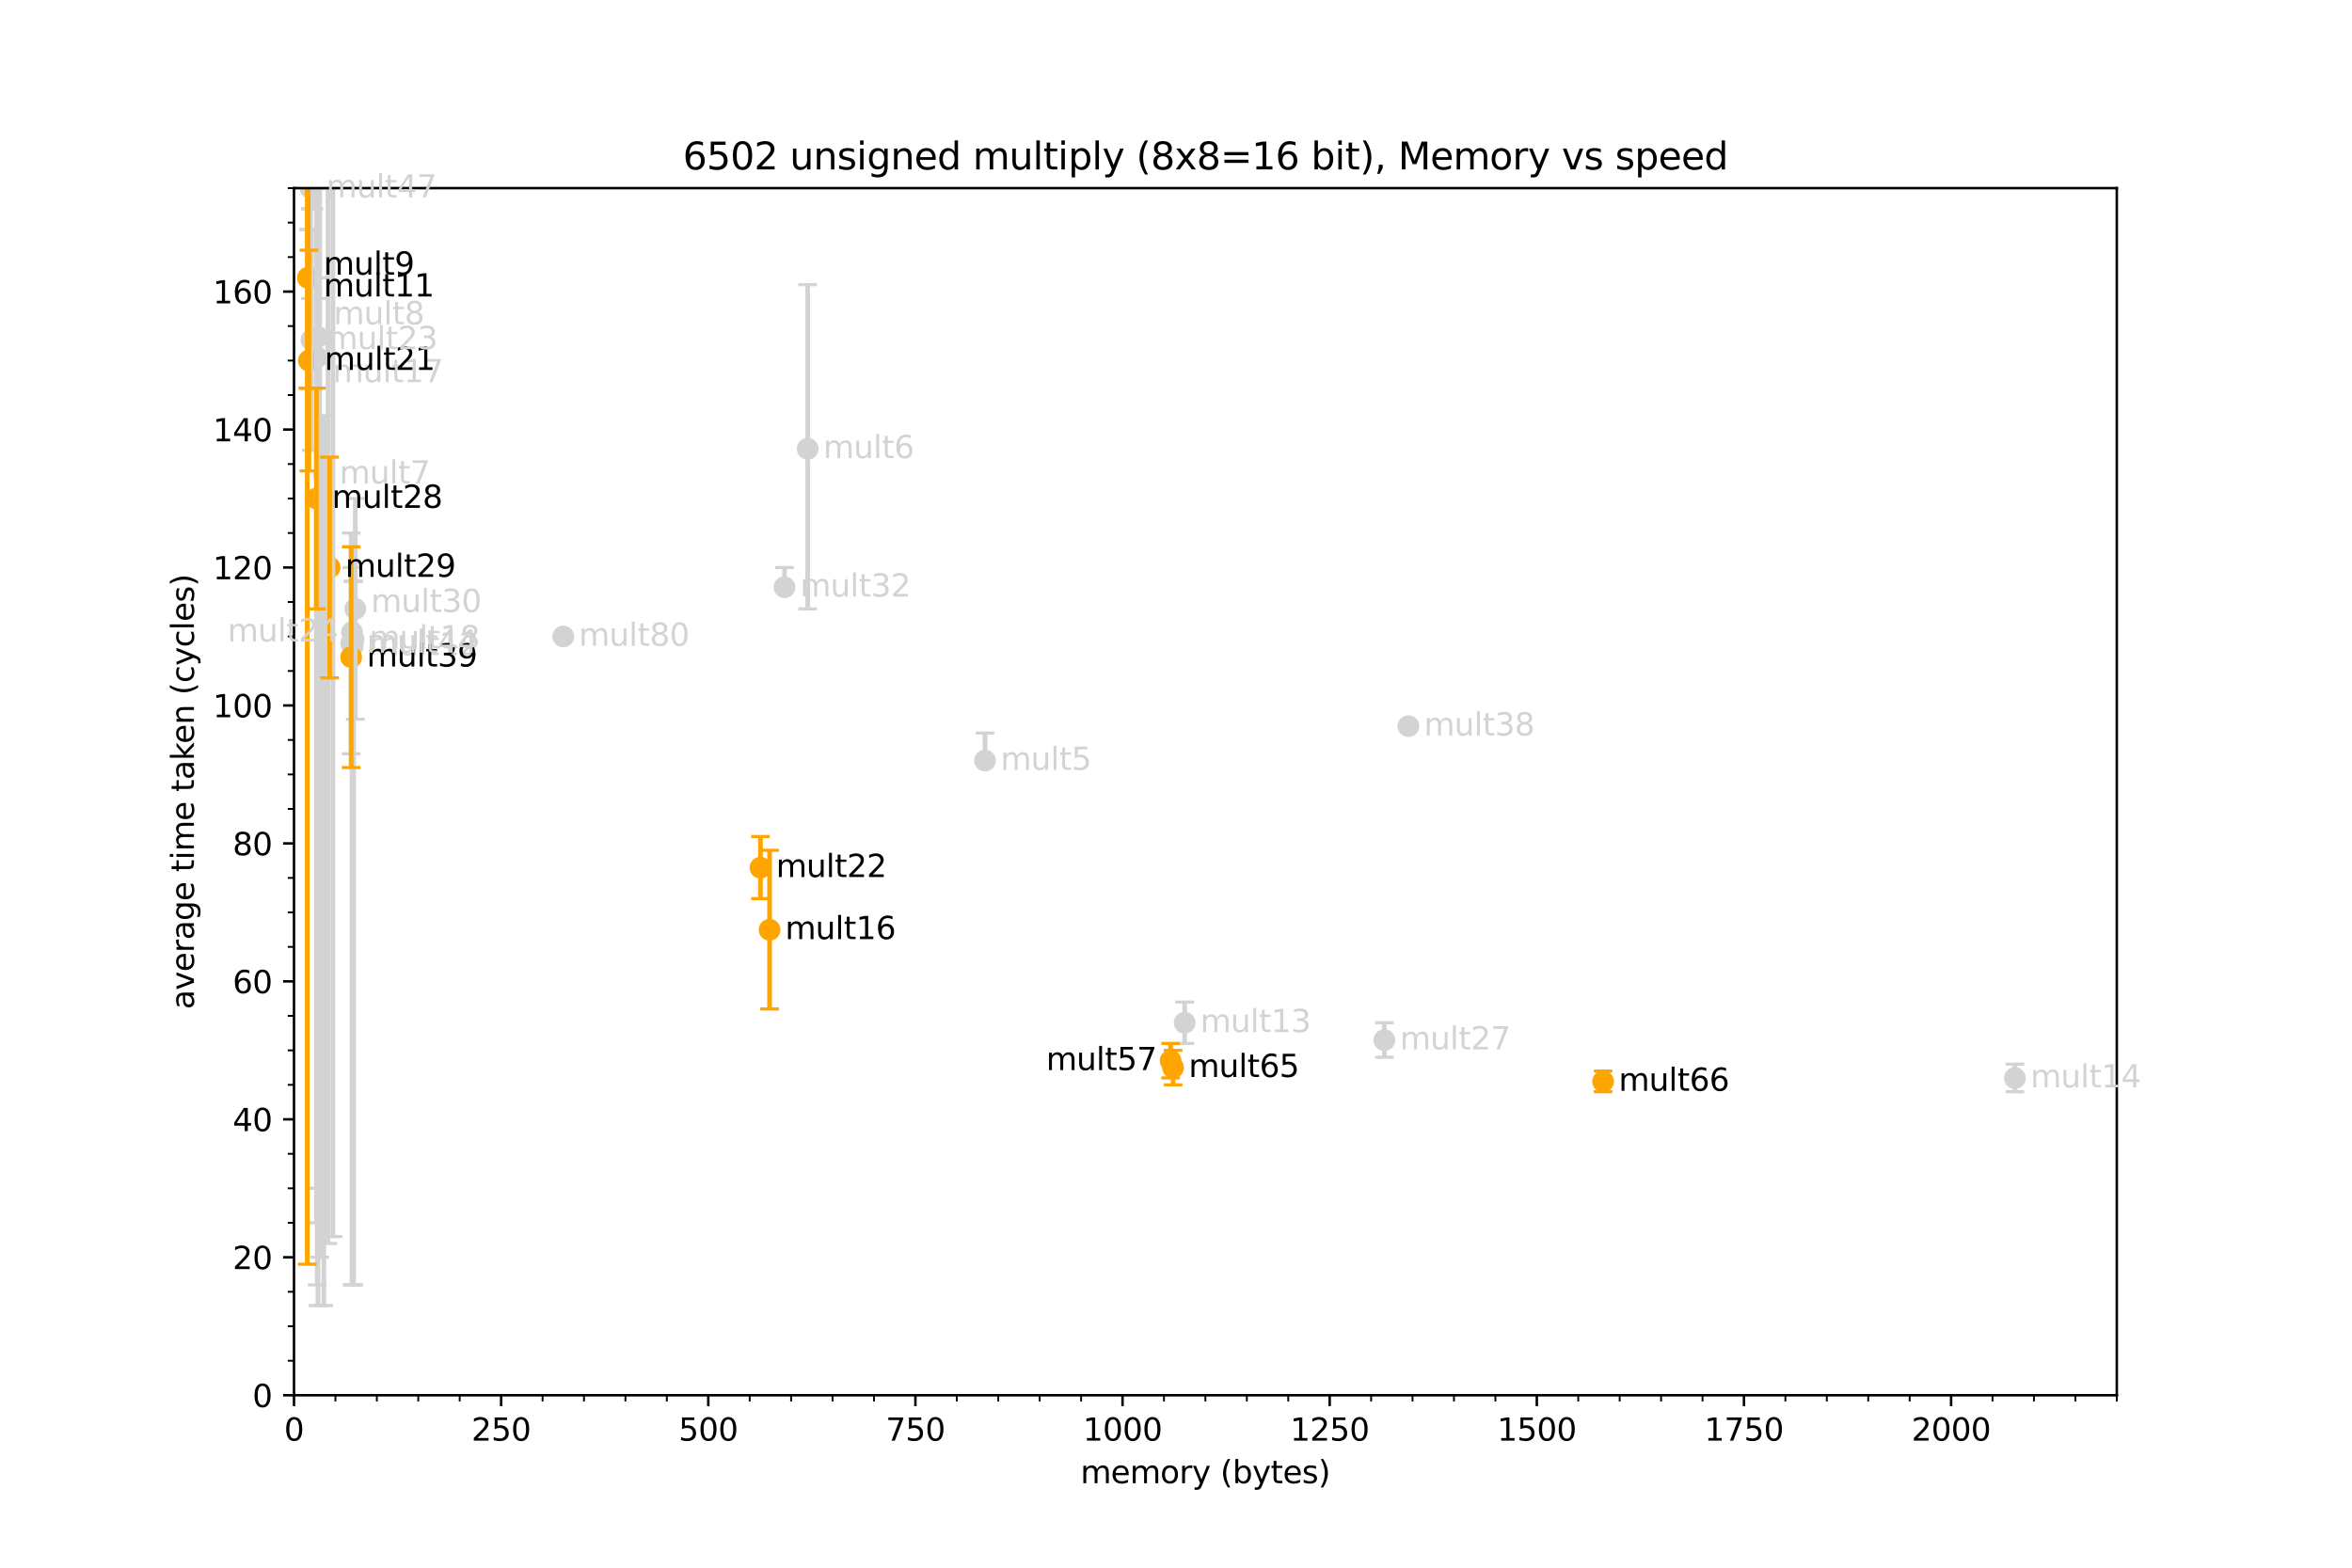 <?xml version="1.0" encoding="utf-8" standalone="no"?>
<!DOCTYPE svg PUBLIC "-//W3C//DTD SVG 1.1//EN"
  "http://www.w3.org/Graphics/SVG/1.1/DTD/svg11.dtd">
<svg xmlns:xlink="http://www.w3.org/1999/xlink" width="756pt" height="504pt" viewBox="0 0 756 504" xmlns="http://www.w3.org/2000/svg" version="1.1">
 <defs>
  <style type="text/css">*{stroke-linejoin: round; stroke-linecap: butt}</style>
 </defs>
 <g id="figure_1">
  <g id="patch_1">
   <path d="M 0 504 
L 756 504 
L 756 0 
L 0 0 
z
" style="fill: #ffffff"/>
  </g>
  <g id="axes_1">
   <g id="patch_2">
    <path d="M 94.5 448.56 
L 680.4 448.56 
L 680.4 60.48 
L 94.5 60.48 
z
" style="fill: #ffffff"/>
   </g>
   <g id="PathCollection_1">
    <defs>
     <path id="mad22b90ff5" d="M 0 3 
C 0.796 3 1.559 2.684 2.121 2.121 
C 2.684 1.559 3 0.796 3 0 
C 3 -0.796 2.684 -1.559 2.121 -2.121 
C 1.559 -2.684 0.796 -3 0 -3 
C -0.796 -3 -1.559 -2.684 -2.121 -2.121 
C -2.684 -1.559 -3 -0.796 -3 0 
C -3 0.796 -2.684 1.559 -2.121 2.121 
C -1.559 2.684 -0.796 3 0 3 
z
" style="stroke: #d3d3d3"/>
    </defs>
    <g clip-path="url(#p455dd905cc)">
     <use xlink:href="#mad22b90ff5" x="316.609" y="244.519" style="fill: #d3d3d3; stroke: #d3d3d3"/>
     <use xlink:href="#mad22b90ff5" x="259.617" y="144.283" style="fill: #d3d3d3; stroke: #d3d3d3"/>
     <use xlink:href="#mad22b90ff5" x="104.087" y="152.444" style="fill: #d3d3d3; stroke: #d3d3d3"/>
     <use xlink:href="#mad22b90ff5" x="102.223" y="108.269" style="fill: #d3d3d3; stroke: #d3d3d3"/>
     <use xlink:href="#mad22b90ff5" x="101.835" y="-1" style="fill: #d3d3d3; stroke: #d3d3d3"/>
     <use xlink:href="#mad22b90ff5" x="103.604" y="-1" style="fill: #d3d3d3; stroke: #d3d3d3"/>
     <use xlink:href="#mad22b90ff5" x="113.409" y="207.64" style="fill: #d3d3d3; stroke: #d3d3d3"/>
     <use xlink:href="#mad22b90ff5" x="380.792" y="328.81" style="fill: #d3d3d3; stroke: #d3d3d3"/>
     <use xlink:href="#mad22b90ff5" x="647.643" y="346.573" style="fill: #d3d3d3; stroke: #d3d3d3"/>
     <use xlink:href="#mad22b90ff5" x="101.957" y="114.878" style="fill: #d3d3d3; stroke: #d3d3d3"/>
     <use xlink:href="#mad22b90ff5" x="113.675" y="205.445" style="fill: #d3d3d3; stroke: #d3d3d3"/>
     <use xlink:href="#mad22b90ff5" x="99.294" y="38.304" style="fill: #d3d3d3; stroke: #d3d3d3"/>
     <use xlink:href="#mad22b90ff5" x="100.014" y="-1" style="fill: #d3d3d3; stroke: #d3d3d3"/>
     <use xlink:href="#mad22b90ff5" x="100.966" y="-1" style="fill: #d3d3d3; stroke: #d3d3d3"/>
     <use xlink:href="#mad22b90ff5" x="100.093" y="109.267" style="fill: #d3d3d3; stroke: #d3d3d3"/>
     <use xlink:href="#mad22b90ff5" x="113.142" y="203.227" style="fill: #d3d3d3; stroke: #d3d3d3"/>
     <use xlink:href="#mad22b90ff5" x="105.36" y="-1" style="fill: #d3d3d3; stroke: #d3d3d3"/>
     <use xlink:href="#mad22b90ff5" x="219.47" y="-1" style="fill: #d3d3d3; stroke: #d3d3d3"/>
     <use xlink:href="#mad22b90ff5" x="444.975" y="334.376" style="fill: #d3d3d3; stroke: #d3d3d3"/>
     <use xlink:href="#mad22b90ff5" x="114.208" y="195.754" style="fill: #d3d3d3; stroke: #d3d3d3"/>
     <use xlink:href="#mad22b90ff5" x="252.16" y="188.79" style="fill: #d3d3d3; stroke: #d3d3d3"/>
     <use xlink:href="#mad22b90ff5" x="174.347" y="-1" style="fill: #d3d3d3; stroke: #d3d3d3"/>
     <use xlink:href="#mad22b90ff5" x="100.508" y="-1" style="fill: #d3d3d3; stroke: #d3d3d3"/>
     <use xlink:href="#mad22b90ff5" x="99.826" y="31.651" style="fill: #d3d3d3; stroke: #d3d3d3"/>
     <use xlink:href="#mad22b90ff5" x="100.48" y="-1" style="fill: #d3d3d3; stroke: #d3d3d3"/>
     <use xlink:href="#mad22b90ff5" x="248.916" y="-1" style="fill: #d3d3d3; stroke: #d3d3d3"/>
     <use xlink:href="#mad22b90ff5" x="452.698" y="233.453" style="fill: #d3d3d3; stroke: #d3d3d3"/>
     <use xlink:href="#mad22b90ff5" x="248.916" y="-1" style="fill: #d3d3d3; stroke: #d3d3d3"/>
     <use xlink:href="#mad22b90ff5" x="102.132" y="-1" style="fill: #d3d3d3; stroke: #d3d3d3"/>
     <use xlink:href="#mad22b90ff5" x="112.876" y="206.842" style="fill: #d3d3d3; stroke: #d3d3d3"/>
     <use xlink:href="#mad22b90ff5" x="99.826" y="60.48" style="fill: #d3d3d3; stroke: #d3d3d3"/>
     <use xlink:href="#mad22b90ff5" x="99.826" y="31.651" style="fill: #d3d3d3; stroke: #d3d3d3"/>
     <use xlink:href="#mad22b90ff5" x="99.85" y="-1" style="fill: #d3d3d3; stroke: #d3d3d3"/>
     <use xlink:href="#mad22b90ff5" x="100.649" y="-1" style="fill: #d3d3d3; stroke: #d3d3d3"/>
     <use xlink:href="#mad22b90ff5" x="99.294" y="38.304" style="fill: #d3d3d3; stroke: #d3d3d3"/>
     <use xlink:href="#mad22b90ff5" x="100.439" y="-1" style="fill: #d3d3d3; stroke: #d3d3d3"/>
     <use xlink:href="#mad22b90ff5" x="100.728" y="-1" style="fill: #d3d3d3; stroke: #d3d3d3"/>
     <use xlink:href="#mad22b90ff5" x="99.826" y="31.651" style="fill: #d3d3d3; stroke: #d3d3d3"/>
     <use xlink:href="#mad22b90ff5" x="100.179" y="-1" style="fill: #d3d3d3; stroke: #d3d3d3"/>
     <use xlink:href="#mad22b90ff5" x="156.616" y="-1" style="fill: #d3d3d3; stroke: #d3d3d3"/>
     <use xlink:href="#mad22b90ff5" x="181.053" y="204.624" style="fill: #d3d3d3; stroke: #d3d3d3"/>
    </g>
   </g>
   <g id="PathCollection_2">
    <defs>
     <path id="m13cfef3782" d="M 0 3 
C 0.796 3 1.559 2.684 2.121 2.121 
C 2.684 1.559 3 0.796 3 0 
C 3 -0.796 2.684 -1.559 2.121 -2.121 
C 1.559 -2.684 0.796 -3 0 -3 
C -0.796 -3 -1.559 -2.684 -2.121 -2.121 
C -2.684 -1.559 -3 -0.796 -3 0 
C -3 0.796 -2.684 1.559 -2.121 2.121 
C -1.559 2.684 -0.796 3 0 3 
z
" style="stroke: #ffa500"/>
    </defs>
    <g clip-path="url(#p455dd905cc)">
     <use xlink:href="#m13cfef3782" x="99.027" y="89.309" style="fill: #ffa500; stroke: #ffa500"/>
     <use xlink:href="#m13cfef3782" x="99.027" y="89.309" style="fill: #ffa500; stroke: #ffa500"/>
     <use xlink:href="#m13cfef3782" x="247.367" y="298.916" style="fill: #ffa500; stroke: #ffa500"/>
     <use xlink:href="#m13cfef3782" x="99.294" y="115.92" style="fill: #ffa500; stroke: #ffa500"/>
     <use xlink:href="#m13cfef3782" x="244.437" y="278.958" style="fill: #ffa500; stroke: #ffa500"/>
     <use xlink:href="#m13cfef3782" x="101.691" y="160.272" style="fill: #ffa500; stroke: #ffa500"/>
     <use xlink:href="#m13cfef3782" x="105.952" y="182.448" style="fill: #ffa500; stroke: #ffa500"/>
     <use xlink:href="#m13cfef3782" x="112.876" y="211.277" style="fill: #ffa500; stroke: #ffa500"/>
     <use xlink:href="#m13cfef3782" x="376.265" y="341.029" style="fill: #ffa500; stroke: #ffa500"/>
     <use xlink:href="#m13cfef3782" x="377.064" y="343.246" style="fill: #ffa500; stroke: #ffa500"/>
     <use xlink:href="#m13cfef3782" x="515.283" y="347.681" style="fill: #ffa500; stroke: #ffa500"/>
     <use xlink:href="#m13cfef3782" x="471.595" y="-1" style="fill: #ffa500; stroke: #ffa500"/>
    </g>
   </g>
   <g id="matplotlib.axis_1">
    <g id="xtick_1">
     <g id="line2d_1">
      <defs>
       <path id="ma94e008460" d="M 0 0 
L 0 3.5 
" style="stroke: #000000; stroke-width: 0.8"/>
      </defs>
      <g>
       <use xlink:href="#ma94e008460" x="94.5" y="448.56" style="stroke: #000000; stroke-width: 0.8"/>
      </g>
     </g>
     <g id="text_1">
      <!-- 0 -->
      <g transform="translate(91.319 463.158) scale(0.1 -0.1)">
       <defs>
        <path id="DejaVuSans-30" d="M 2034 4250 
Q 1547 4250 1301 3770 
Q 1056 3291 1056 2328 
Q 1056 1369 1301 889 
Q 1547 409 2034 409 
Q 2525 409 2770 889 
Q 3016 1369 3016 2328 
Q 3016 3291 2770 3770 
Q 2525 4250 2034 4250 
z
M 2034 4750 
Q 2819 4750 3233 4129 
Q 3647 3509 3647 2328 
Q 3647 1150 3233 529 
Q 2819 -91 2034 -91 
Q 1250 -91 836 529 
Q 422 1150 422 2328 
Q 422 3509 836 4129 
Q 1250 4750 2034 4750 
z
" transform="scale(0.016)"/>
       </defs>
       <use xlink:href="#DejaVuSans-30"/>
      </g>
     </g>
    </g>
    <g id="xtick_2">
     <g id="line2d_2">
      <g>
       <use xlink:href="#ma94e008460" x="161.08" y="448.56" style="stroke: #000000; stroke-width: 0.8"/>
      </g>
     </g>
     <g id="text_2">
      <!-- 250 -->
      <g transform="translate(151.536 463.158) scale(0.1 -0.1)">
       <defs>
        <path id="DejaVuSans-32" d="M 1228 531 
L 3431 531 
L 3431 0 
L 469 0 
L 469 531 
Q 828 903 1448 1529 
Q 2069 2156 2228 2338 
Q 2531 2678 2651 2914 
Q 2772 3150 2772 3378 
Q 2772 3750 2511 3984 
Q 2250 4219 1831 4219 
Q 1534 4219 1204 4116 
Q 875 4013 500 3803 
L 500 4441 
Q 881 4594 1212 4672 
Q 1544 4750 1819 4750 
Q 2544 4750 2975 4387 
Q 3406 4025 3406 3419 
Q 3406 3131 3298 2873 
Q 3191 2616 2906 2266 
Q 2828 2175 2409 1742 
Q 1991 1309 1228 531 
z
" transform="scale(0.016)"/>
        <path id="DejaVuSans-35" d="M 691 4666 
L 3169 4666 
L 3169 4134 
L 1269 4134 
L 1269 2991 
Q 1406 3038 1543 3061 
Q 1681 3084 1819 3084 
Q 2600 3084 3056 2656 
Q 3513 2228 3513 1497 
Q 3513 744 3044 326 
Q 2575 -91 1722 -91 
Q 1428 -91 1123 -41 
Q 819 9 494 109 
L 494 744 
Q 775 591 1075 516 
Q 1375 441 1709 441 
Q 2250 441 2565 725 
Q 2881 1009 2881 1497 
Q 2881 1984 2565 2268 
Q 2250 2553 1709 2553 
Q 1456 2553 1204 2497 
Q 953 2441 691 2322 
L 691 4666 
z
" transform="scale(0.016)"/>
       </defs>
       <use xlink:href="#DejaVuSans-32"/>
       <use xlink:href="#DejaVuSans-35" x="63.623"/>
       <use xlink:href="#DejaVuSans-30" x="127.246"/>
      </g>
     </g>
    </g>
    <g id="xtick_3">
     <g id="line2d_3">
      <g>
       <use xlink:href="#ma94e008460" x="227.659" y="448.56" style="stroke: #000000; stroke-width: 0.8"/>
      </g>
     </g>
     <g id="text_3">
      <!-- 500 -->
      <g transform="translate(218.115 463.158) scale(0.1 -0.1)">
       <use xlink:href="#DejaVuSans-35"/>
       <use xlink:href="#DejaVuSans-30" x="63.623"/>
       <use xlink:href="#DejaVuSans-30" x="127.246"/>
      </g>
     </g>
    </g>
    <g id="xtick_4">
     <g id="line2d_4">
      <g>
       <use xlink:href="#ma94e008460" x="294.239" y="448.56" style="stroke: #000000; stroke-width: 0.8"/>
      </g>
     </g>
     <g id="text_4">
      <!-- 750 -->
      <g transform="translate(284.695 463.158) scale(0.1 -0.1)">
       <defs>
        <path id="DejaVuSans-37" d="M 525 4666 
L 3525 4666 
L 3525 4397 
L 1831 0 
L 1172 0 
L 2766 4134 
L 525 4134 
L 525 4666 
z
" transform="scale(0.016)"/>
       </defs>
       <use xlink:href="#DejaVuSans-37"/>
       <use xlink:href="#DejaVuSans-35" x="63.623"/>
       <use xlink:href="#DejaVuSans-30" x="127.246"/>
      </g>
     </g>
    </g>
    <g id="xtick_5">
     <g id="line2d_5">
      <g>
       <use xlink:href="#ma94e008460" x="360.818" y="448.56" style="stroke: #000000; stroke-width: 0.8"/>
      </g>
     </g>
     <g id="text_5">
      <!-- 1000 -->
      <g transform="translate(348.093 463.158) scale(0.1 -0.1)">
       <defs>
        <path id="DejaVuSans-31" d="M 794 531 
L 1825 531 
L 1825 4091 
L 703 3866 
L 703 4441 
L 1819 4666 
L 2450 4666 
L 2450 531 
L 3481 531 
L 3481 0 
L 794 0 
L 794 531 
z
" transform="scale(0.016)"/>
       </defs>
       <use xlink:href="#DejaVuSans-31"/>
       <use xlink:href="#DejaVuSans-30" x="63.623"/>
       <use xlink:href="#DejaVuSans-30" x="127.246"/>
       <use xlink:href="#DejaVuSans-30" x="190.869"/>
      </g>
     </g>
    </g>
    <g id="xtick_6">
     <g id="line2d_6">
      <g>
       <use xlink:href="#ma94e008460" x="427.398" y="448.56" style="stroke: #000000; stroke-width: 0.8"/>
      </g>
     </g>
     <g id="text_6">
      <!-- 1250 -->
      <g transform="translate(414.673 463.158) scale(0.1 -0.1)">
       <use xlink:href="#DejaVuSans-31"/>
       <use xlink:href="#DejaVuSans-32" x="63.623"/>
       <use xlink:href="#DejaVuSans-35" x="127.246"/>
       <use xlink:href="#DejaVuSans-30" x="190.869"/>
      </g>
     </g>
    </g>
    <g id="xtick_7">
     <g id="line2d_7">
      <g>
       <use xlink:href="#ma94e008460" x="493.977" y="448.56" style="stroke: #000000; stroke-width: 0.8"/>
      </g>
     </g>
     <g id="text_7">
      <!-- 1500 -->
      <g transform="translate(481.252 463.158) scale(0.1 -0.1)">
       <use xlink:href="#DejaVuSans-31"/>
       <use xlink:href="#DejaVuSans-35" x="63.623"/>
       <use xlink:href="#DejaVuSans-30" x="127.246"/>
       <use xlink:href="#DejaVuSans-30" x="190.869"/>
      </g>
     </g>
    </g>
    <g id="xtick_8">
     <g id="line2d_8">
      <g>
       <use xlink:href="#ma94e008460" x="560.557" y="448.56" style="stroke: #000000; stroke-width: 0.8"/>
      </g>
     </g>
     <g id="text_8">
      <!-- 1750 -->
      <g transform="translate(547.832 463.158) scale(0.1 -0.1)">
       <use xlink:href="#DejaVuSans-31"/>
       <use xlink:href="#DejaVuSans-37" x="63.623"/>
       <use xlink:href="#DejaVuSans-35" x="127.246"/>
       <use xlink:href="#DejaVuSans-30" x="190.869"/>
      </g>
     </g>
    </g>
    <g id="xtick_9">
     <g id="line2d_9">
      <g>
       <use xlink:href="#ma94e008460" x="627.136" y="448.56" style="stroke: #000000; stroke-width: 0.8"/>
      </g>
     </g>
     <g id="text_9">
      <!-- 2000 -->
      <g transform="translate(614.411 463.158) scale(0.1 -0.1)">
       <use xlink:href="#DejaVuSans-32"/>
       <use xlink:href="#DejaVuSans-30" x="63.623"/>
       <use xlink:href="#DejaVuSans-30" x="127.246"/>
       <use xlink:href="#DejaVuSans-30" x="190.869"/>
      </g>
     </g>
    </g>
    <g id="xtick_10">
     <g id="line2d_10">
      <defs>
       <path id="m6124565fd3" d="M 0 0 
L 0 2 
" style="stroke: #000000; stroke-width: 0.6"/>
      </defs>
      <g>
       <use xlink:href="#m6124565fd3" x="107.816" y="448.56" style="stroke: #000000; stroke-width: 0.6"/>
      </g>
     </g>
    </g>
    <g id="xtick_11">
     <g id="line2d_11">
      <g>
       <use xlink:href="#m6124565fd3" x="121.132" y="448.56" style="stroke: #000000; stroke-width: 0.6"/>
      </g>
     </g>
    </g>
    <g id="xtick_12">
     <g id="line2d_12">
      <g>
       <use xlink:href="#m6124565fd3" x="134.448" y="448.56" style="stroke: #000000; stroke-width: 0.6"/>
      </g>
     </g>
    </g>
    <g id="xtick_13">
     <g id="line2d_13">
      <g>
       <use xlink:href="#m6124565fd3" x="147.764" y="448.56" style="stroke: #000000; stroke-width: 0.6"/>
      </g>
     </g>
    </g>
    <g id="xtick_14">
     <g id="line2d_14">
      <g>
       <use xlink:href="#m6124565fd3" x="174.395" y="448.56" style="stroke: #000000; stroke-width: 0.6"/>
      </g>
     </g>
    </g>
    <g id="xtick_15">
     <g id="line2d_15">
      <g>
       <use xlink:href="#m6124565fd3" x="187.711" y="448.56" style="stroke: #000000; stroke-width: 0.6"/>
      </g>
     </g>
    </g>
    <g id="xtick_16">
     <g id="line2d_16">
      <g>
       <use xlink:href="#m6124565fd3" x="201.027" y="448.56" style="stroke: #000000; stroke-width: 0.6"/>
      </g>
     </g>
    </g>
    <g id="xtick_17">
     <g id="line2d_17">
      <g>
       <use xlink:href="#m6124565fd3" x="214.343" y="448.56" style="stroke: #000000; stroke-width: 0.6"/>
      </g>
     </g>
    </g>
    <g id="xtick_18">
     <g id="line2d_18">
      <g>
       <use xlink:href="#m6124565fd3" x="240.975" y="448.56" style="stroke: #000000; stroke-width: 0.6"/>
      </g>
     </g>
    </g>
    <g id="xtick_19">
     <g id="line2d_19">
      <g>
       <use xlink:href="#m6124565fd3" x="254.291" y="448.56" style="stroke: #000000; stroke-width: 0.6"/>
      </g>
     </g>
    </g>
    <g id="xtick_20">
     <g id="line2d_20">
      <g>
       <use xlink:href="#m6124565fd3" x="267.607" y="448.56" style="stroke: #000000; stroke-width: 0.6"/>
      </g>
     </g>
    </g>
    <g id="xtick_21">
     <g id="line2d_21">
      <g>
       <use xlink:href="#m6124565fd3" x="280.923" y="448.56" style="stroke: #000000; stroke-width: 0.6"/>
      </g>
     </g>
    </g>
    <g id="xtick_22">
     <g id="line2d_22">
      <g>
       <use xlink:href="#m6124565fd3" x="307.555" y="448.56" style="stroke: #000000; stroke-width: 0.6"/>
      </g>
     </g>
    </g>
    <g id="xtick_23">
     <g id="line2d_23">
      <g>
       <use xlink:href="#m6124565fd3" x="320.87" y="448.56" style="stroke: #000000; stroke-width: 0.6"/>
      </g>
     </g>
    </g>
    <g id="xtick_24">
     <g id="line2d_24">
      <g>
       <use xlink:href="#m6124565fd3" x="334.186" y="448.56" style="stroke: #000000; stroke-width: 0.6"/>
      </g>
     </g>
    </g>
    <g id="xtick_25">
     <g id="line2d_25">
      <g>
       <use xlink:href="#m6124565fd3" x="347.502" y="448.56" style="stroke: #000000; stroke-width: 0.6"/>
      </g>
     </g>
    </g>
    <g id="xtick_26">
     <g id="line2d_26">
      <g>
       <use xlink:href="#m6124565fd3" x="374.134" y="448.56" style="stroke: #000000; stroke-width: 0.6"/>
      </g>
     </g>
    </g>
    <g id="xtick_27">
     <g id="line2d_27">
      <g>
       <use xlink:href="#m6124565fd3" x="387.45" y="448.56" style="stroke: #000000; stroke-width: 0.6"/>
      </g>
     </g>
    </g>
    <g id="xtick_28">
     <g id="line2d_28">
      <g>
       <use xlink:href="#m6124565fd3" x="400.766" y="448.56" style="stroke: #000000; stroke-width: 0.6"/>
      </g>
     </g>
    </g>
    <g id="xtick_29">
     <g id="line2d_29">
      <g>
       <use xlink:href="#m6124565fd3" x="414.082" y="448.56" style="stroke: #000000; stroke-width: 0.6"/>
      </g>
     </g>
    </g>
    <g id="xtick_30">
     <g id="line2d_30">
      <g>
       <use xlink:href="#m6124565fd3" x="440.714" y="448.56" style="stroke: #000000; stroke-width: 0.6"/>
      </g>
     </g>
    </g>
    <g id="xtick_31">
     <g id="line2d_31">
      <g>
       <use xlink:href="#m6124565fd3" x="454.03" y="448.56" style="stroke: #000000; stroke-width: 0.6"/>
      </g>
     </g>
    </g>
    <g id="xtick_32">
     <g id="line2d_32">
      <g>
       <use xlink:href="#m6124565fd3" x="467.345" y="448.56" style="stroke: #000000; stroke-width: 0.6"/>
      </g>
     </g>
    </g>
    <g id="xtick_33">
     <g id="line2d_33">
      <g>
       <use xlink:href="#m6124565fd3" x="480.661" y="448.56" style="stroke: #000000; stroke-width: 0.6"/>
      </g>
     </g>
    </g>
    <g id="xtick_34">
     <g id="line2d_34">
      <g>
       <use xlink:href="#m6124565fd3" x="507.293" y="448.56" style="stroke: #000000; stroke-width: 0.6"/>
      </g>
     </g>
    </g>
    <g id="xtick_35">
     <g id="line2d_35">
      <g>
       <use xlink:href="#m6124565fd3" x="520.609" y="448.56" style="stroke: #000000; stroke-width: 0.6"/>
      </g>
     </g>
    </g>
    <g id="xtick_36">
     <g id="line2d_36">
      <g>
       <use xlink:href="#m6124565fd3" x="533.925" y="448.56" style="stroke: #000000; stroke-width: 0.6"/>
      </g>
     </g>
    </g>
    <g id="xtick_37">
     <g id="line2d_37">
      <g>
       <use xlink:href="#m6124565fd3" x="547.241" y="448.56" style="stroke: #000000; stroke-width: 0.6"/>
      </g>
     </g>
    </g>
    <g id="xtick_38">
     <g id="line2d_38">
      <g>
       <use xlink:href="#m6124565fd3" x="573.873" y="448.56" style="stroke: #000000; stroke-width: 0.6"/>
      </g>
     </g>
    </g>
    <g id="xtick_39">
     <g id="line2d_39">
      <g>
       <use xlink:href="#m6124565fd3" x="587.189" y="448.56" style="stroke: #000000; stroke-width: 0.6"/>
      </g>
     </g>
    </g>
    <g id="xtick_40">
     <g id="line2d_40">
      <g>
       <use xlink:href="#m6124565fd3" x="600.505" y="448.56" style="stroke: #000000; stroke-width: 0.6"/>
      </g>
     </g>
    </g>
    <g id="xtick_41">
     <g id="line2d_41">
      <g>
       <use xlink:href="#m6124565fd3" x="613.82" y="448.56" style="stroke: #000000; stroke-width: 0.6"/>
      </g>
     </g>
    </g>
    <g id="xtick_42">
     <g id="line2d_42">
      <g>
       <use xlink:href="#m6124565fd3" x="640.452" y="448.56" style="stroke: #000000; stroke-width: 0.6"/>
      </g>
     </g>
    </g>
    <g id="xtick_43">
     <g id="line2d_43">
      <g>
       <use xlink:href="#m6124565fd3" x="653.768" y="448.56" style="stroke: #000000; stroke-width: 0.6"/>
      </g>
     </g>
    </g>
    <g id="xtick_44">
     <g id="line2d_44">
      <g>
       <use xlink:href="#m6124565fd3" x="667.084" y="448.56" style="stroke: #000000; stroke-width: 0.6"/>
      </g>
     </g>
    </g>
    <g id="xtick_45">
     <g id="line2d_45">
      <g>
       <use xlink:href="#m6124565fd3" x="680.4" y="448.56" style="stroke: #000000; stroke-width: 0.6"/>
      </g>
     </g>
    </g>
    <g id="text_10">
     <!-- memory (bytes) -->
     <g transform="translate(347.293 476.837) scale(0.1 -0.1)">
      <defs>
       <path id="DejaVuSans-6d" d="M 3328 2828 
Q 3544 3216 3844 3400 
Q 4144 3584 4550 3584 
Q 5097 3584 5394 3201 
Q 5691 2819 5691 2113 
L 5691 0 
L 5113 0 
L 5113 2094 
Q 5113 2597 4934 2840 
Q 4756 3084 4391 3084 
Q 3944 3084 3684 2787 
Q 3425 2491 3425 1978 
L 3425 0 
L 2847 0 
L 2847 2094 
Q 2847 2600 2669 2842 
Q 2491 3084 2119 3084 
Q 1678 3084 1418 2786 
Q 1159 2488 1159 1978 
L 1159 0 
L 581 0 
L 581 3500 
L 1159 3500 
L 1159 2956 
Q 1356 3278 1631 3431 
Q 1906 3584 2284 3584 
Q 2666 3584 2933 3390 
Q 3200 3197 3328 2828 
z
" transform="scale(0.016)"/>
       <path id="DejaVuSans-65" d="M 3597 1894 
L 3597 1613 
L 953 1613 
Q 991 1019 1311 708 
Q 1631 397 2203 397 
Q 2534 397 2845 478 
Q 3156 559 3463 722 
L 3463 178 
Q 3153 47 2828 -22 
Q 2503 -91 2169 -91 
Q 1331 -91 842 396 
Q 353 884 353 1716 
Q 353 2575 817 3079 
Q 1281 3584 2069 3584 
Q 2775 3584 3186 3129 
Q 3597 2675 3597 1894 
z
M 3022 2063 
Q 3016 2534 2758 2815 
Q 2500 3097 2075 3097 
Q 1594 3097 1305 2825 
Q 1016 2553 972 2059 
L 3022 2063 
z
" transform="scale(0.016)"/>
       <path id="DejaVuSans-6f" d="M 1959 3097 
Q 1497 3097 1228 2736 
Q 959 2375 959 1747 
Q 959 1119 1226 758 
Q 1494 397 1959 397 
Q 2419 397 2687 759 
Q 2956 1122 2956 1747 
Q 2956 2369 2687 2733 
Q 2419 3097 1959 3097 
z
M 1959 3584 
Q 2709 3584 3137 3096 
Q 3566 2609 3566 1747 
Q 3566 888 3137 398 
Q 2709 -91 1959 -91 
Q 1206 -91 779 398 
Q 353 888 353 1747 
Q 353 2609 779 3096 
Q 1206 3584 1959 3584 
z
" transform="scale(0.016)"/>
       <path id="DejaVuSans-72" d="M 2631 2963 
Q 2534 3019 2420 3045 
Q 2306 3072 2169 3072 
Q 1681 3072 1420 2755 
Q 1159 2438 1159 1844 
L 1159 0 
L 581 0 
L 581 3500 
L 1159 3500 
L 1159 2956 
Q 1341 3275 1631 3429 
Q 1922 3584 2338 3584 
Q 2397 3584 2469 3576 
Q 2541 3569 2628 3553 
L 2631 2963 
z
" transform="scale(0.016)"/>
       <path id="DejaVuSans-79" d="M 2059 -325 
Q 1816 -950 1584 -1140 
Q 1353 -1331 966 -1331 
L 506 -1331 
L 506 -850 
L 844 -850 
Q 1081 -850 1212 -737 
Q 1344 -625 1503 -206 
L 1606 56 
L 191 3500 
L 800 3500 
L 1894 763 
L 2988 3500 
L 3597 3500 
L 2059 -325 
z
" transform="scale(0.016)"/>
       <path id="DejaVuSans-20" transform="scale(0.016)"/>
       <path id="DejaVuSans-28" d="M 1984 4856 
Q 1566 4138 1362 3434 
Q 1159 2731 1159 2009 
Q 1159 1288 1364 580 
Q 1569 -128 1984 -844 
L 1484 -844 
Q 1016 -109 783 600 
Q 550 1309 550 2009 
Q 550 2706 781 3412 
Q 1013 4119 1484 4856 
L 1984 4856 
z
" transform="scale(0.016)"/>
       <path id="DejaVuSans-62" d="M 3116 1747 
Q 3116 2381 2855 2742 
Q 2594 3103 2138 3103 
Q 1681 3103 1420 2742 
Q 1159 2381 1159 1747 
Q 1159 1113 1420 752 
Q 1681 391 2138 391 
Q 2594 391 2855 752 
Q 3116 1113 3116 1747 
z
M 1159 2969 
Q 1341 3281 1617 3432 
Q 1894 3584 2278 3584 
Q 2916 3584 3314 3078 
Q 3713 2572 3713 1747 
Q 3713 922 3314 415 
Q 2916 -91 2278 -91 
Q 1894 -91 1617 61 
Q 1341 213 1159 525 
L 1159 0 
L 581 0 
L 581 4863 
L 1159 4863 
L 1159 2969 
z
" transform="scale(0.016)"/>
       <path id="DejaVuSans-74" d="M 1172 4494 
L 1172 3500 
L 2356 3500 
L 2356 3053 
L 1172 3053 
L 1172 1153 
Q 1172 725 1289 603 
Q 1406 481 1766 481 
L 2356 481 
L 2356 0 
L 1766 0 
Q 1100 0 847 248 
Q 594 497 594 1153 
L 594 3053 
L 172 3053 
L 172 3500 
L 594 3500 
L 594 4494 
L 1172 4494 
z
" transform="scale(0.016)"/>
       <path id="DejaVuSans-73" d="M 2834 3397 
L 2834 2853 
Q 2591 2978 2328 3040 
Q 2066 3103 1784 3103 
Q 1356 3103 1142 2972 
Q 928 2841 928 2578 
Q 928 2378 1081 2264 
Q 1234 2150 1697 2047 
L 1894 2003 
Q 2506 1872 2764 1633 
Q 3022 1394 3022 966 
Q 3022 478 2636 193 
Q 2250 -91 1575 -91 
Q 1294 -91 989 -36 
Q 684 19 347 128 
L 347 722 
Q 666 556 975 473 
Q 1284 391 1588 391 
Q 1994 391 2212 530 
Q 2431 669 2431 922 
Q 2431 1156 2273 1281 
Q 2116 1406 1581 1522 
L 1381 1569 
Q 847 1681 609 1914 
Q 372 2147 372 2553 
Q 372 3047 722 3315 
Q 1072 3584 1716 3584 
Q 2034 3584 2315 3537 
Q 2597 3491 2834 3397 
z
" transform="scale(0.016)"/>
       <path id="DejaVuSans-29" d="M 513 4856 
L 1013 4856 
Q 1481 4119 1714 3412 
Q 1947 2706 1947 2009 
Q 1947 1309 1714 600 
Q 1481 -109 1013 -844 
L 513 -844 
Q 928 -128 1133 580 
Q 1338 1288 1338 2009 
Q 1338 2731 1133 3434 
Q 928 4138 513 4856 
z
" transform="scale(0.016)"/>
      </defs>
      <use xlink:href="#DejaVuSans-6d"/>
      <use xlink:href="#DejaVuSans-65" x="97.412"/>
      <use xlink:href="#DejaVuSans-6d" x="158.936"/>
      <use xlink:href="#DejaVuSans-6f" x="256.348"/>
      <use xlink:href="#DejaVuSans-72" x="317.529"/>
      <use xlink:href="#DejaVuSans-79" x="358.643"/>
      <use xlink:href="#DejaVuSans-20" x="417.822"/>
      <use xlink:href="#DejaVuSans-28" x="449.609"/>
      <use xlink:href="#DejaVuSans-62" x="488.623"/>
      <use xlink:href="#DejaVuSans-79" x="552.1"/>
      <use xlink:href="#DejaVuSans-74" x="611.279"/>
      <use xlink:href="#DejaVuSans-65" x="650.488"/>
      <use xlink:href="#DejaVuSans-73" x="712.012"/>
      <use xlink:href="#DejaVuSans-29" x="764.111"/>
     </g>
    </g>
   </g>
   <g id="matplotlib.axis_2">
    <g id="ytick_1">
     <g id="line2d_46">
      <defs>
       <path id="m3268833267" d="M 0 0 
L -3.5 0 
" style="stroke: #000000; stroke-width: 0.8"/>
      </defs>
      <g>
       <use xlink:href="#m3268833267" x="94.5" y="448.56" style="stroke: #000000; stroke-width: 0.8"/>
      </g>
     </g>
     <g id="text_11">
      <!-- 0 -->
      <g transform="translate(81.138 452.359) scale(0.1 -0.1)">
       <use xlink:href="#DejaVuSans-30"/>
      </g>
     </g>
    </g>
    <g id="ytick_2">
     <g id="line2d_47">
      <g>
       <use xlink:href="#m3268833267" x="94.5" y="404.208" style="stroke: #000000; stroke-width: 0.8"/>
      </g>
     </g>
     <g id="text_12">
      <!-- 20 -->
      <g transform="translate(74.775 408.007) scale(0.1 -0.1)">
       <use xlink:href="#DejaVuSans-32"/>
       <use xlink:href="#DejaVuSans-30" x="63.623"/>
      </g>
     </g>
    </g>
    <g id="ytick_3">
     <g id="line2d_48">
      <g>
       <use xlink:href="#m3268833267" x="94.5" y="359.856" style="stroke: #000000; stroke-width: 0.8"/>
      </g>
     </g>
     <g id="text_13">
      <!-- 40 -->
      <g transform="translate(74.775 363.655) scale(0.1 -0.1)">
       <defs>
        <path id="DejaVuSans-34" d="M 2419 4116 
L 825 1625 
L 2419 1625 
L 2419 4116 
z
M 2253 4666 
L 3047 4666 
L 3047 1625 
L 3713 1625 
L 3713 1100 
L 3047 1100 
L 3047 0 
L 2419 0 
L 2419 1100 
L 313 1100 
L 313 1709 
L 2253 4666 
z
" transform="scale(0.016)"/>
       </defs>
       <use xlink:href="#DejaVuSans-34"/>
       <use xlink:href="#DejaVuSans-30" x="63.623"/>
      </g>
     </g>
    </g>
    <g id="ytick_4">
     <g id="line2d_49">
      <g>
       <use xlink:href="#m3268833267" x="94.5" y="315.504" style="stroke: #000000; stroke-width: 0.8"/>
      </g>
     </g>
     <g id="text_14">
      <!-- 60 -->
      <g transform="translate(74.775 319.303) scale(0.1 -0.1)">
       <defs>
        <path id="DejaVuSans-36" d="M 2113 2584 
Q 1688 2584 1439 2293 
Q 1191 2003 1191 1497 
Q 1191 994 1439 701 
Q 1688 409 2113 409 
Q 2538 409 2786 701 
Q 3034 994 3034 1497 
Q 3034 2003 2786 2293 
Q 2538 2584 2113 2584 
z
M 3366 4563 
L 3366 3988 
Q 3128 4100 2886 4159 
Q 2644 4219 2406 4219 
Q 1781 4219 1451 3797 
Q 1122 3375 1075 2522 
Q 1259 2794 1537 2939 
Q 1816 3084 2150 3084 
Q 2853 3084 3261 2657 
Q 3669 2231 3669 1497 
Q 3669 778 3244 343 
Q 2819 -91 2113 -91 
Q 1303 -91 875 529 
Q 447 1150 447 2328 
Q 447 3434 972 4092 
Q 1497 4750 2381 4750 
Q 2619 4750 2861 4703 
Q 3103 4656 3366 4563 
z
" transform="scale(0.016)"/>
       </defs>
       <use xlink:href="#DejaVuSans-36"/>
       <use xlink:href="#DejaVuSans-30" x="63.623"/>
      </g>
     </g>
    </g>
    <g id="ytick_5">
     <g id="line2d_50">
      <g>
       <use xlink:href="#m3268833267" x="94.5" y="271.152" style="stroke: #000000; stroke-width: 0.8"/>
      </g>
     </g>
     <g id="text_15">
      <!-- 80 -->
      <g transform="translate(74.775 274.951) scale(0.1 -0.1)">
       <defs>
        <path id="DejaVuSans-38" d="M 2034 2216 
Q 1584 2216 1326 1975 
Q 1069 1734 1069 1313 
Q 1069 891 1326 650 
Q 1584 409 2034 409 
Q 2484 409 2743 651 
Q 3003 894 3003 1313 
Q 3003 1734 2745 1975 
Q 2488 2216 2034 2216 
z
M 1403 2484 
Q 997 2584 770 2862 
Q 544 3141 544 3541 
Q 544 4100 942 4425 
Q 1341 4750 2034 4750 
Q 2731 4750 3128 4425 
Q 3525 4100 3525 3541 
Q 3525 3141 3298 2862 
Q 3072 2584 2669 2484 
Q 3125 2378 3379 2068 
Q 3634 1759 3634 1313 
Q 3634 634 3220 271 
Q 2806 -91 2034 -91 
Q 1263 -91 848 271 
Q 434 634 434 1313 
Q 434 1759 690 2068 
Q 947 2378 1403 2484 
z
M 1172 3481 
Q 1172 3119 1398 2916 
Q 1625 2713 2034 2713 
Q 2441 2713 2670 2916 
Q 2900 3119 2900 3481 
Q 2900 3844 2670 4047 
Q 2441 4250 2034 4250 
Q 1625 4250 1398 4047 
Q 1172 3844 1172 3481 
z
" transform="scale(0.016)"/>
       </defs>
       <use xlink:href="#DejaVuSans-38"/>
       <use xlink:href="#DejaVuSans-30" x="63.623"/>
      </g>
     </g>
    </g>
    <g id="ytick_6">
     <g id="line2d_51">
      <g>
       <use xlink:href="#m3268833267" x="94.5" y="226.8" style="stroke: #000000; stroke-width: 0.8"/>
      </g>
     </g>
     <g id="text_16">
      <!-- 100 -->
      <g transform="translate(68.412 230.599) scale(0.1 -0.1)">
       <use xlink:href="#DejaVuSans-31"/>
       <use xlink:href="#DejaVuSans-30" x="63.623"/>
       <use xlink:href="#DejaVuSans-30" x="127.246"/>
      </g>
     </g>
    </g>
    <g id="ytick_7">
     <g id="line2d_52">
      <g>
       <use xlink:href="#m3268833267" x="94.5" y="182.448" style="stroke: #000000; stroke-width: 0.8"/>
      </g>
     </g>
     <g id="text_17">
      <!-- 120 -->
      <g transform="translate(68.412 186.247) scale(0.1 -0.1)">
       <use xlink:href="#DejaVuSans-31"/>
       <use xlink:href="#DejaVuSans-32" x="63.623"/>
       <use xlink:href="#DejaVuSans-30" x="127.246"/>
      </g>
     </g>
    </g>
    <g id="ytick_8">
     <g id="line2d_53">
      <g>
       <use xlink:href="#m3268833267" x="94.5" y="138.096" style="stroke: #000000; stroke-width: 0.8"/>
      </g>
     </g>
     <g id="text_18">
      <!-- 140 -->
      <g transform="translate(68.412 141.895) scale(0.1 -0.1)">
       <use xlink:href="#DejaVuSans-31"/>
       <use xlink:href="#DejaVuSans-34" x="63.623"/>
       <use xlink:href="#DejaVuSans-30" x="127.246"/>
      </g>
     </g>
    </g>
    <g id="ytick_9">
     <g id="line2d_54">
      <g>
       <use xlink:href="#m3268833267" x="94.5" y="93.744" style="stroke: #000000; stroke-width: 0.8"/>
      </g>
     </g>
     <g id="text_19">
      <!-- 160 -->
      <g transform="translate(68.412 97.543) scale(0.1 -0.1)">
       <use xlink:href="#DejaVuSans-31"/>
       <use xlink:href="#DejaVuSans-36" x="63.623"/>
       <use xlink:href="#DejaVuSans-30" x="127.246"/>
      </g>
     </g>
    </g>
    <g id="ytick_10">
     <g id="line2d_55">
      <defs>
       <path id="m3527047677" d="M 0 0 
L -2 0 
" style="stroke: #000000; stroke-width: 0.6"/>
      </defs>
      <g>
       <use xlink:href="#m3527047677" x="94.5" y="437.472" style="stroke: #000000; stroke-width: 0.6"/>
      </g>
     </g>
    </g>
    <g id="ytick_11">
     <g id="line2d_56">
      <g>
       <use xlink:href="#m3527047677" x="94.5" y="426.384" style="stroke: #000000; stroke-width: 0.6"/>
      </g>
     </g>
    </g>
    <g id="ytick_12">
     <g id="line2d_57">
      <g>
       <use xlink:href="#m3527047677" x="94.5" y="415.296" style="stroke: #000000; stroke-width: 0.6"/>
      </g>
     </g>
    </g>
    <g id="ytick_13">
     <g id="line2d_58">
      <g>
       <use xlink:href="#m3527047677" x="94.5" y="393.12" style="stroke: #000000; stroke-width: 0.6"/>
      </g>
     </g>
    </g>
    <g id="ytick_14">
     <g id="line2d_59">
      <g>
       <use xlink:href="#m3527047677" x="94.5" y="382.032" style="stroke: #000000; stroke-width: 0.6"/>
      </g>
     </g>
    </g>
    <g id="ytick_15">
     <g id="line2d_60">
      <g>
       <use xlink:href="#m3527047677" x="94.5" y="370.944" style="stroke: #000000; stroke-width: 0.6"/>
      </g>
     </g>
    </g>
    <g id="ytick_16">
     <g id="line2d_61">
      <g>
       <use xlink:href="#m3527047677" x="94.5" y="348.768" style="stroke: #000000; stroke-width: 0.6"/>
      </g>
     </g>
    </g>
    <g id="ytick_17">
     <g id="line2d_62">
      <g>
       <use xlink:href="#m3527047677" x="94.5" y="337.68" style="stroke: #000000; stroke-width: 0.6"/>
      </g>
     </g>
    </g>
    <g id="ytick_18">
     <g id="line2d_63">
      <g>
       <use xlink:href="#m3527047677" x="94.5" y="326.592" style="stroke: #000000; stroke-width: 0.6"/>
      </g>
     </g>
    </g>
    <g id="ytick_19">
     <g id="line2d_64">
      <g>
       <use xlink:href="#m3527047677" x="94.5" y="304.416" style="stroke: #000000; stroke-width: 0.6"/>
      </g>
     </g>
    </g>
    <g id="ytick_20">
     <g id="line2d_65">
      <g>
       <use xlink:href="#m3527047677" x="94.5" y="293.328" style="stroke: #000000; stroke-width: 0.6"/>
      </g>
     </g>
    </g>
    <g id="ytick_21">
     <g id="line2d_66">
      <g>
       <use xlink:href="#m3527047677" x="94.5" y="282.24" style="stroke: #000000; stroke-width: 0.6"/>
      </g>
     </g>
    </g>
    <g id="ytick_22">
     <g id="line2d_67">
      <g>
       <use xlink:href="#m3527047677" x="94.5" y="260.064" style="stroke: #000000; stroke-width: 0.6"/>
      </g>
     </g>
    </g>
    <g id="ytick_23">
     <g id="line2d_68">
      <g>
       <use xlink:href="#m3527047677" x="94.5" y="248.976" style="stroke: #000000; stroke-width: 0.6"/>
      </g>
     </g>
    </g>
    <g id="ytick_24">
     <g id="line2d_69">
      <g>
       <use xlink:href="#m3527047677" x="94.5" y="237.888" style="stroke: #000000; stroke-width: 0.6"/>
      </g>
     </g>
    </g>
    <g id="ytick_25">
     <g id="line2d_70">
      <g>
       <use xlink:href="#m3527047677" x="94.5" y="215.712" style="stroke: #000000; stroke-width: 0.6"/>
      </g>
     </g>
    </g>
    <g id="ytick_26">
     <g id="line2d_71">
      <g>
       <use xlink:href="#m3527047677" x="94.5" y="204.624" style="stroke: #000000; stroke-width: 0.6"/>
      </g>
     </g>
    </g>
    <g id="ytick_27">
     <g id="line2d_72">
      <g>
       <use xlink:href="#m3527047677" x="94.5" y="193.536" style="stroke: #000000; stroke-width: 0.6"/>
      </g>
     </g>
    </g>
    <g id="ytick_28">
     <g id="line2d_73">
      <g>
       <use xlink:href="#m3527047677" x="94.5" y="171.36" style="stroke: #000000; stroke-width: 0.6"/>
      </g>
     </g>
    </g>
    <g id="ytick_29">
     <g id="line2d_74">
      <g>
       <use xlink:href="#m3527047677" x="94.5" y="160.272" style="stroke: #000000; stroke-width: 0.6"/>
      </g>
     </g>
    </g>
    <g id="ytick_30">
     <g id="line2d_75">
      <g>
       <use xlink:href="#m3527047677" x="94.5" y="149.184" style="stroke: #000000; stroke-width: 0.6"/>
      </g>
     </g>
    </g>
    <g id="ytick_31">
     <g id="line2d_76">
      <g>
       <use xlink:href="#m3527047677" x="94.5" y="127.008" style="stroke: #000000; stroke-width: 0.6"/>
      </g>
     </g>
    </g>
    <g id="ytick_32">
     <g id="line2d_77">
      <g>
       <use xlink:href="#m3527047677" x="94.5" y="115.92" style="stroke: #000000; stroke-width: 0.6"/>
      </g>
     </g>
    </g>
    <g id="ytick_33">
     <g id="line2d_78">
      <g>
       <use xlink:href="#m3527047677" x="94.5" y="104.832" style="stroke: #000000; stroke-width: 0.6"/>
      </g>
     </g>
    </g>
    <g id="ytick_34">
     <g id="line2d_79">
      <g>
       <use xlink:href="#m3527047677" x="94.5" y="82.656" style="stroke: #000000; stroke-width: 0.6"/>
      </g>
     </g>
    </g>
    <g id="ytick_35">
     <g id="line2d_80">
      <g>
       <use xlink:href="#m3527047677" x="94.5" y="71.568" style="stroke: #000000; stroke-width: 0.6"/>
      </g>
     </g>
    </g>
    <g id="ytick_36">
     <g id="line2d_81">
      <g>
       <use xlink:href="#m3527047677" x="94.5" y="60.48" style="stroke: #000000; stroke-width: 0.6"/>
      </g>
     </g>
    </g>
    <g id="text_20">
     <!-- average time taken (cycles) -->
     <g transform="translate(62.333 324.467) rotate(-90) scale(0.1 -0.1)">
      <defs>
       <path id="DejaVuSans-61" d="M 2194 1759 
Q 1497 1759 1228 1600 
Q 959 1441 959 1056 
Q 959 750 1161 570 
Q 1363 391 1709 391 
Q 2188 391 2477 730 
Q 2766 1069 2766 1631 
L 2766 1759 
L 2194 1759 
z
M 3341 1997 
L 3341 0 
L 2766 0 
L 2766 531 
Q 2569 213 2275 61 
Q 1981 -91 1556 -91 
Q 1019 -91 701 211 
Q 384 513 384 1019 
Q 384 1609 779 1909 
Q 1175 2209 1959 2209 
L 2766 2209 
L 2766 2266 
Q 2766 2663 2505 2880 
Q 2244 3097 1772 3097 
Q 1472 3097 1187 3025 
Q 903 2953 641 2809 
L 641 3341 
Q 956 3463 1253 3523 
Q 1550 3584 1831 3584 
Q 2591 3584 2966 3190 
Q 3341 2797 3341 1997 
z
" transform="scale(0.016)"/>
       <path id="DejaVuSans-76" d="M 191 3500 
L 800 3500 
L 1894 563 
L 2988 3500 
L 3597 3500 
L 2284 0 
L 1503 0 
L 191 3500 
z
" transform="scale(0.016)"/>
       <path id="DejaVuSans-67" d="M 2906 1791 
Q 2906 2416 2648 2759 
Q 2391 3103 1925 3103 
Q 1463 3103 1205 2759 
Q 947 2416 947 1791 
Q 947 1169 1205 825 
Q 1463 481 1925 481 
Q 2391 481 2648 825 
Q 2906 1169 2906 1791 
z
M 3481 434 
Q 3481 -459 3084 -895 
Q 2688 -1331 1869 -1331 
Q 1566 -1331 1297 -1286 
Q 1028 -1241 775 -1147 
L 775 -588 
Q 1028 -725 1275 -790 
Q 1522 -856 1778 -856 
Q 2344 -856 2625 -561 
Q 2906 -266 2906 331 
L 2906 616 
Q 2728 306 2450 153 
Q 2172 0 1784 0 
Q 1141 0 747 490 
Q 353 981 353 1791 
Q 353 2603 747 3093 
Q 1141 3584 1784 3584 
Q 2172 3584 2450 3431 
Q 2728 3278 2906 2969 
L 2906 3500 
L 3481 3500 
L 3481 434 
z
" transform="scale(0.016)"/>
       <path id="DejaVuSans-69" d="M 603 3500 
L 1178 3500 
L 1178 0 
L 603 0 
L 603 3500 
z
M 603 4863 
L 1178 4863 
L 1178 4134 
L 603 4134 
L 603 4863 
z
" transform="scale(0.016)"/>
       <path id="DejaVuSans-6b" d="M 581 4863 
L 1159 4863 
L 1159 1991 
L 2875 3500 
L 3609 3500 
L 1753 1863 
L 3688 0 
L 2938 0 
L 1159 1709 
L 1159 0 
L 581 0 
L 581 4863 
z
" transform="scale(0.016)"/>
       <path id="DejaVuSans-6e" d="M 3513 2113 
L 3513 0 
L 2938 0 
L 2938 2094 
Q 2938 2591 2744 2837 
Q 2550 3084 2163 3084 
Q 1697 3084 1428 2787 
Q 1159 2491 1159 1978 
L 1159 0 
L 581 0 
L 581 3500 
L 1159 3500 
L 1159 2956 
Q 1366 3272 1645 3428 
Q 1925 3584 2291 3584 
Q 2894 3584 3203 3211 
Q 3513 2838 3513 2113 
z
" transform="scale(0.016)"/>
       <path id="DejaVuSans-63" d="M 3122 3366 
L 3122 2828 
Q 2878 2963 2633 3030 
Q 2388 3097 2138 3097 
Q 1578 3097 1268 2742 
Q 959 2388 959 1747 
Q 959 1106 1268 751 
Q 1578 397 2138 397 
Q 2388 397 2633 464 
Q 2878 531 3122 666 
L 3122 134 
Q 2881 22 2623 -34 
Q 2366 -91 2075 -91 
Q 1284 -91 818 406 
Q 353 903 353 1747 
Q 353 2603 823 3093 
Q 1294 3584 2113 3584 
Q 2378 3584 2631 3529 
Q 2884 3475 3122 3366 
z
" transform="scale(0.016)"/>
       <path id="DejaVuSans-6c" d="M 603 4863 
L 1178 4863 
L 1178 0 
L 603 0 
L 603 4863 
z
" transform="scale(0.016)"/>
      </defs>
      <use xlink:href="#DejaVuSans-61"/>
      <use xlink:href="#DejaVuSans-76" x="61.279"/>
      <use xlink:href="#DejaVuSans-65" x="120.459"/>
      <use xlink:href="#DejaVuSans-72" x="181.982"/>
      <use xlink:href="#DejaVuSans-61" x="223.096"/>
      <use xlink:href="#DejaVuSans-67" x="284.375"/>
      <use xlink:href="#DejaVuSans-65" x="347.852"/>
      <use xlink:href="#DejaVuSans-20" x="409.375"/>
      <use xlink:href="#DejaVuSans-74" x="441.162"/>
      <use xlink:href="#DejaVuSans-69" x="480.371"/>
      <use xlink:href="#DejaVuSans-6d" x="508.154"/>
      <use xlink:href="#DejaVuSans-65" x="605.566"/>
      <use xlink:href="#DejaVuSans-20" x="667.09"/>
      <use xlink:href="#DejaVuSans-74" x="698.877"/>
      <use xlink:href="#DejaVuSans-61" x="738.086"/>
      <use xlink:href="#DejaVuSans-6b" x="799.365"/>
      <use xlink:href="#DejaVuSans-65" x="853.65"/>
      <use xlink:href="#DejaVuSans-6e" x="915.174"/>
      <use xlink:href="#DejaVuSans-20" x="978.553"/>
      <use xlink:href="#DejaVuSans-28" x="1010.34"/>
      <use xlink:href="#DejaVuSans-63" x="1049.354"/>
      <use xlink:href="#DejaVuSans-79" x="1104.334"/>
      <use xlink:href="#DejaVuSans-63" x="1163.514"/>
      <use xlink:href="#DejaVuSans-6c" x="1218.494"/>
      <use xlink:href="#DejaVuSans-65" x="1246.277"/>
      <use xlink:href="#DejaVuSans-73" x="1307.801"/>
      <use xlink:href="#DejaVuSans-29" x="1359.9"/>
     </g>
    </g>
   </g>
   <g id="LineCollection_1">
    <path d="M 316.609 244.541 
L 316.609 235.67 
" clip-path="url(#p455dd905cc)" style="fill: none; stroke: #d3d3d3; stroke-width: 1.5"/>
    <path d="M 259.617 195.754 
L 259.617 91.526 
" clip-path="url(#p455dd905cc)" style="fill: none; stroke: #d3d3d3; stroke-width: 1.5"/>
    <path d="M 104.087 419.731 
L 104.087 133.661 
" clip-path="url(#p455dd905cc)" style="fill: none; stroke: #d3d3d3; stroke-width: 1.5"/>
    <path d="M 102.223 419.731 
L 102.223 89.309 
" clip-path="url(#p455dd905cc)" style="fill: none; stroke: #d3d3d3; stroke-width: 1.5"/>
    <path d="M 101.691 393.12 
L 101.691 -1 
" clip-path="url(#p455dd905cc)" style="fill: none; stroke: #d3d3d3; stroke-width: 1.5"/>
    <path d="M 113.409 413.078 
L 113.409 186.883 
" clip-path="url(#p455dd905cc)" style="fill: none; stroke: #d3d3d3; stroke-width: 1.5"/>
    <path d="M 380.792 335.462 
L 380.792 322.157 
" clip-path="url(#p455dd905cc)" style="fill: none; stroke: #d3d3d3; stroke-width: 1.5"/>
    <path d="M 647.643 350.986 
L 647.643 342.115 
" clip-path="url(#p455dd905cc)" style="fill: none; stroke: #d3d3d3; stroke-width: 1.5"/>
    <path d="M 101.957 413.078 
L 101.957 95.962 
" clip-path="url(#p455dd905cc)" style="fill: none; stroke: #d3d3d3; stroke-width: 1.5"/>
    <path d="M 113.675 413.078 
L 113.675 186.883 
" clip-path="url(#p455dd905cc)" style="fill: none; stroke: #d3d3d3; stroke-width: 1.5"/>
    <path d="M 99.294 73.786 
L 99.294 2.822 
" clip-path="url(#p455dd905cc)" style="fill: none; stroke: #d3d3d3; stroke-width: 1.5"/>
    <path clip-path="url(#p455dd905cc)" style="fill: none; stroke: #d3d3d3; stroke-width: 1.5"/>
    <path d="M 100.093 144.749 
L 100.093 73.786 
" clip-path="url(#p455dd905cc)" style="fill: none; stroke: #d3d3d3; stroke-width: 1.5"/>
    <path d="M 113.142 413.078 
L 113.142 182.448 
" clip-path="url(#p455dd905cc)" style="fill: none; stroke: #d3d3d3; stroke-width: 1.5"/>
    <path d="M 101.957 60.48 
L 101.957 -1 
" clip-path="url(#p455dd905cc)" style="fill: none; stroke: #d3d3d3; stroke-width: 1.5"/>
    <path d="M 107.017 397.555 
L 107.017 -1 
" clip-path="url(#p455dd905cc)" style="fill: none; stroke: #d3d3d3; stroke-width: 1.5"/>
    <path d="M 444.975 339.898 
L 444.975 328.81 
" clip-path="url(#p455dd905cc)" style="fill: none; stroke: #d3d3d3; stroke-width: 1.5"/>
    <path d="M 114.208 231.235 
L 114.208 160.272 
" clip-path="url(#p455dd905cc)" style="fill: none; stroke: #d3d3d3; stroke-width: 1.5"/>
    <path d="M 252.16 189.101 
L 252.16 182.448 
" clip-path="url(#p455dd905cc)" style="fill: none; stroke: #d3d3d3; stroke-width: 1.5"/>
    <path clip-path="url(#p455dd905cc)" style="fill: none; stroke: #d3d3d3; stroke-width: 1.5"/>
    <path d="M 99.826 67.133 
L 99.826 -1 
" clip-path="url(#p455dd905cc)" style="fill: none; stroke: #d3d3d3; stroke-width: 1.5"/>
    <path d="M 103.821 0.605 
L 103.821 -1 
" clip-path="url(#p455dd905cc)" style="fill: none; stroke: #d3d3d3; stroke-width: 1.5"/>
    <path d="M 452.698 233.453 
L 452.698 233.453 
" clip-path="url(#p455dd905cc)" style="fill: none; stroke: #d3d3d3; stroke-width: 1.5"/>
    <path d="M 103.821 0.605 
L 103.821 -1 
" clip-path="url(#p455dd905cc)" style="fill: none; stroke: #d3d3d3; stroke-width: 1.5"/>
    <path d="M 101.424 60.48 
L 101.424 -1 
" clip-path="url(#p455dd905cc)" style="fill: none; stroke: #d3d3d3; stroke-width: 1.5"/>
    <path d="M 112.876 242.323 
L 112.876 171.36 
" clip-path="url(#p455dd905cc)" style="fill: none; stroke: #d3d3d3; stroke-width: 1.5"/>
    <path d="M 99.826 95.962 
L 99.826 24.998 
" clip-path="url(#p455dd905cc)" style="fill: none; stroke: #d3d3d3; stroke-width: 1.5"/>
    <path d="M 99.826 67.133 
L 99.826 -1 
" clip-path="url(#p455dd905cc)" style="fill: none; stroke: #d3d3d3; stroke-width: 1.5"/>
    <path d="M 102.756 404.208 
L 102.756 -1 
" clip-path="url(#p455dd905cc)" style="fill: none; stroke: #d3d3d3; stroke-width: 1.5"/>
    <path d="M 105.419 399.773 
L 105.419 -1 
" clip-path="url(#p455dd905cc)" style="fill: none; stroke: #d3d3d3; stroke-width: 1.5"/>
    <path d="M 101.957 382.032 
L 101.957 -1 
" clip-path="url(#p455dd905cc)" style="fill: none; stroke: #d3d3d3; stroke-width: 1.5"/>
    <path d="M 100.892 67.133 
L 100.892 -1 
" clip-path="url(#p455dd905cc)" style="fill: none; stroke: #d3d3d3; stroke-width: 1.5"/>
    <path d="M 99.294 73.786 
L 99.294 2.822 
" clip-path="url(#p455dd905cc)" style="fill: none; stroke: #d3d3d3; stroke-width: 1.5"/>
    <path d="M 105.952 7.258 
L 105.952 -1 
" clip-path="url(#p455dd905cc)" style="fill: none; stroke: #d3d3d3; stroke-width: 1.5"/>
    <path d="M 99.826 67.133 
L 99.826 -1 
" clip-path="url(#p455dd905cc)" style="fill: none; stroke: #d3d3d3; stroke-width: 1.5"/>
    <path clip-path="url(#p455dd905cc)" style="fill: none; stroke: #d3d3d3; stroke-width: 1.5"/>
    <path d="M 181.053 204.624 
L 181.053 204.624 
" clip-path="url(#p455dd905cc)" style="fill: none; stroke: #d3d3d3; stroke-width: 1.5"/>
   </g>
   <g id="line2d_82">
    <defs>
     <path id="m408c75a34d" d="M 3 0 
L -3 -0 
" style="stroke: #d3d3d3"/>
    </defs>
    <g clip-path="url(#p455dd905cc)">
     <use xlink:href="#m408c75a34d" x="316.609" y="244.541" style="fill: #d3d3d3; stroke: #d3d3d3"/>
     <use xlink:href="#m408c75a34d" x="259.617" y="195.754" style="fill: #d3d3d3; stroke: #d3d3d3"/>
     <use xlink:href="#m408c75a34d" x="104.087" y="419.731" style="fill: #d3d3d3; stroke: #d3d3d3"/>
     <use xlink:href="#m408c75a34d" x="102.223" y="419.731" style="fill: #d3d3d3; stroke: #d3d3d3"/>
     <use xlink:href="#m408c75a34d" x="101.691" y="393.12" style="fill: #d3d3d3; stroke: #d3d3d3"/>
     <use xlink:href="#m408c75a34d" x="113.409" y="413.078" style="fill: #d3d3d3; stroke: #d3d3d3"/>
     <use xlink:href="#m408c75a34d" x="380.792" y="335.462" style="fill: #d3d3d3; stroke: #d3d3d3"/>
     <use xlink:href="#m408c75a34d" x="647.643" y="350.986" style="fill: #d3d3d3; stroke: #d3d3d3"/>
     <use xlink:href="#m408c75a34d" x="101.957" y="413.078" style="fill: #d3d3d3; stroke: #d3d3d3"/>
     <use xlink:href="#m408c75a34d" x="113.675" y="413.078" style="fill: #d3d3d3; stroke: #d3d3d3"/>
     <use xlink:href="#m408c75a34d" x="99.294" y="73.786" style="fill: #d3d3d3; stroke: #d3d3d3"/>
     <use xlink:href="#m408c75a34d" x="101.174" y="-1" style="fill: #d3d3d3; stroke: #d3d3d3"/>
     <use xlink:href="#m408c75a34d" x="101.493" y="-1" style="fill: #d3d3d3; stroke: #d3d3d3"/>
     <use xlink:href="#m408c75a34d" x="100.093" y="144.749" style="fill: #d3d3d3; stroke: #d3d3d3"/>
     <use xlink:href="#m408c75a34d" x="113.142" y="413.078" style="fill: #d3d3d3; stroke: #d3d3d3"/>
     <use xlink:href="#m408c75a34d" x="101.957" y="60.48" style="fill: #d3d3d3; stroke: #d3d3d3"/>
     <use xlink:href="#m408c75a34d" x="107.017" y="397.555" style="fill: #d3d3d3; stroke: #d3d3d3"/>
     <use xlink:href="#m408c75a34d" x="444.975" y="339.898" style="fill: #d3d3d3; stroke: #d3d3d3"/>
     <use xlink:href="#m408c75a34d" x="114.208" y="231.235" style="fill: #d3d3d3; stroke: #d3d3d3"/>
     <use xlink:href="#m408c75a34d" x="252.16" y="189.101" style="fill: #d3d3d3; stroke: #d3d3d3"/>
     <use xlink:href="#m408c75a34d" x="106.26" y="-1" style="fill: #d3d3d3; stroke: #d3d3d3"/>
     <use xlink:href="#m408c75a34d" x="103.917" y="-1" style="fill: #d3d3d3; stroke: #d3d3d3"/>
     <use xlink:href="#m408c75a34d" x="99.826" y="67.133" style="fill: #d3d3d3; stroke: #d3d3d3"/>
     <use xlink:href="#m408c75a34d" x="103.821" y="0.605" style="fill: #d3d3d3; stroke: #d3d3d3"/>
     <use xlink:href="#m408c75a34d" x="452.698" y="233.453" style="fill: #d3d3d3; stroke: #d3d3d3"/>
     <use xlink:href="#m408c75a34d" x="103.821" y="0.605" style="fill: #d3d3d3; stroke: #d3d3d3"/>
     <use xlink:href="#m408c75a34d" x="101.424" y="60.48" style="fill: #d3d3d3; stroke: #d3d3d3"/>
     <use xlink:href="#m408c75a34d" x="112.876" y="242.323" style="fill: #d3d3d3; stroke: #d3d3d3"/>
     <use xlink:href="#m408c75a34d" x="99.826" y="95.962" style="fill: #d3d3d3; stroke: #d3d3d3"/>
     <use xlink:href="#m408c75a34d" x="99.826" y="67.133" style="fill: #d3d3d3; stroke: #d3d3d3"/>
     <use xlink:href="#m408c75a34d" x="102.756" y="404.208" style="fill: #d3d3d3; stroke: #d3d3d3"/>
     <use xlink:href="#m408c75a34d" x="105.419" y="399.773" style="fill: #d3d3d3; stroke: #d3d3d3"/>
     <use xlink:href="#m408c75a34d" x="101.957" y="382.032" style="fill: #d3d3d3; stroke: #d3d3d3"/>
     <use xlink:href="#m408c75a34d" x="100.892" y="67.133" style="fill: #d3d3d3; stroke: #d3d3d3"/>
     <use xlink:href="#m408c75a34d" x="99.294" y="73.786" style="fill: #d3d3d3; stroke: #d3d3d3"/>
     <use xlink:href="#m408c75a34d" x="105.952" y="7.258" style="fill: #d3d3d3; stroke: #d3d3d3"/>
     <use xlink:href="#m408c75a34d" x="99.826" y="67.133" style="fill: #d3d3d3; stroke: #d3d3d3"/>
     <use xlink:href="#m408c75a34d" x="100.511" y="-1" style="fill: #d3d3d3; stroke: #d3d3d3"/>
     <use xlink:href="#m408c75a34d" x="156.616" y="-1" style="fill: #d3d3d3; stroke: #d3d3d3"/>
     <use xlink:href="#m408c75a34d" x="181.053" y="204.624" style="fill: #d3d3d3; stroke: #d3d3d3"/>
    </g>
   </g>
   <g id="line2d_83">
    <g clip-path="url(#p455dd905cc)">
     <use xlink:href="#m408c75a34d" x="316.609" y="235.67" style="fill: #d3d3d3; stroke: #d3d3d3"/>
     <use xlink:href="#m408c75a34d" x="259.617" y="91.526" style="fill: #d3d3d3; stroke: #d3d3d3"/>
     <use xlink:href="#m408c75a34d" x="104.087" y="133.661" style="fill: #d3d3d3; stroke: #d3d3d3"/>
     <use xlink:href="#m408c75a34d" x="102.223" y="89.309" style="fill: #d3d3d3; stroke: #d3d3d3"/>
     <use xlink:href="#m408c75a34d" x="102.063" y="-1" style="fill: #d3d3d3; stroke: #d3d3d3"/>
     <use xlink:href="#m408c75a34d" x="107.862" y="-1" style="fill: #d3d3d3; stroke: #d3d3d3"/>
     <use xlink:href="#m408c75a34d" x="113.409" y="186.883" style="fill: #d3d3d3; stroke: #d3d3d3"/>
     <use xlink:href="#m408c75a34d" x="380.792" y="322.157" style="fill: #d3d3d3; stroke: #d3d3d3"/>
     <use xlink:href="#m408c75a34d" x="647.643" y="342.115" style="fill: #d3d3d3; stroke: #d3d3d3"/>
     <use xlink:href="#m408c75a34d" x="101.957" y="95.962" style="fill: #d3d3d3; stroke: #d3d3d3"/>
     <use xlink:href="#m408c75a34d" x="113.675" y="186.883" style="fill: #d3d3d3; stroke: #d3d3d3"/>
     <use xlink:href="#m408c75a34d" x="99.294" y="2.822" style="fill: #d3d3d3; stroke: #d3d3d3"/>
     <use xlink:href="#m408c75a34d" x="99.349" y="-1" style="fill: #d3d3d3; stroke: #d3d3d3"/>
     <use xlink:href="#m408c75a34d" x="100.596" y="-1" style="fill: #d3d3d3; stroke: #d3d3d3"/>
     <use xlink:href="#m408c75a34d" x="100.093" y="73.786" style="fill: #d3d3d3; stroke: #d3d3d3"/>
     <use xlink:href="#m408c75a34d" x="113.142" y="182.448" style="fill: #d3d3d3; stroke: #d3d3d3"/>
     <use xlink:href="#m408c75a34d" x="108.298" y="-1" style="fill: #d3d3d3; stroke: #d3d3d3"/>
     <use xlink:href="#m408c75a34d" x="303.391" y="-1" style="fill: #d3d3d3; stroke: #d3d3d3"/>
     <use xlink:href="#m408c75a34d" x="444.975" y="328.81" style="fill: #d3d3d3; stroke: #d3d3d3"/>
     <use xlink:href="#m408c75a34d" x="114.208" y="160.272" style="fill: #d3d3d3; stroke: #d3d3d3"/>
     <use xlink:href="#m408c75a34d" x="252.16" y="182.448" style="fill: #d3d3d3; stroke: #d3d3d3"/>
     <use xlink:href="#m408c75a34d" x="200.257" y="-1" style="fill: #d3d3d3; stroke: #d3d3d3"/>
     <use xlink:href="#m408c75a34d" x="309.178" y="-1" style="fill: #d3d3d3; stroke: #d3d3d3"/>
     <use xlink:href="#m408c75a34d" x="452.698" y="233.453" style="fill: #d3d3d3; stroke: #d3d3d3"/>
     <use xlink:href="#m408c75a34d" x="309.178" y="-1" style="fill: #d3d3d3; stroke: #d3d3d3"/>
     <use xlink:href="#m408c75a34d" x="106.234" y="-1" style="fill: #d3d3d3; stroke: #d3d3d3"/>
     <use xlink:href="#m408c75a34d" x="112.876" y="171.36" style="fill: #d3d3d3; stroke: #d3d3d3"/>
     <use xlink:href="#m408c75a34d" x="99.826" y="24.998" style="fill: #d3d3d3; stroke: #d3d3d3"/>
     <use xlink:href="#m408c75a34d" x="99.826" y="-1" style="fill: #d3d3d3; stroke: #d3d3d3"/>
     <use xlink:href="#m408c75a34d" x="99.344" y="-1" style="fill: #d3d3d3; stroke: #d3d3d3"/>
     <use xlink:href="#m408c75a34d" x="99.294" y="2.822" style="fill: #d3d3d3; stroke: #d3d3d3"/>
     <use xlink:href="#m408c75a34d" x="99.359" y="-1" style="fill: #d3d3d3; stroke: #d3d3d3"/>
     <use xlink:href="#m408c75a34d" x="156.616" y="-1" style="fill: #d3d3d3; stroke: #d3d3d3"/>
     <use xlink:href="#m408c75a34d" x="181.053" y="204.624" style="fill: #d3d3d3; stroke: #d3d3d3"/>
    </g>
   </g>
   <g id="LineCollection_2">
    <path d="M 99.027 124.79 
L 99.027 53.827 
" clip-path="url(#p455dd905cc)" style="fill: none; stroke: #ffa500; stroke-width: 1.5"/>
    <path d="M 99.027 124.79 
L 99.027 53.827 
" clip-path="url(#p455dd905cc)" style="fill: none; stroke: #ffa500; stroke-width: 1.5"/>
    <path d="M 247.367 324.374 
L 247.367 273.37 
" clip-path="url(#p455dd905cc)" style="fill: none; stroke: #ffa500; stroke-width: 1.5"/>
    <path d="M 99.294 151.402 
L 99.294 80.438 
" clip-path="url(#p455dd905cc)" style="fill: none; stroke: #ffa500; stroke-width: 1.5"/>
    <path d="M 244.437 288.893 
L 244.437 268.934 
" clip-path="url(#p455dd905cc)" style="fill: none; stroke: #ffa500; stroke-width: 1.5"/>
    <path d="M 101.691 195.754 
L 101.691 124.79 
" clip-path="url(#p455dd905cc)" style="fill: none; stroke: #ffa500; stroke-width: 1.5"/>
    <path d="M 105.952 217.93 
L 105.952 146.966 
" clip-path="url(#p455dd905cc)" style="fill: none; stroke: #ffa500; stroke-width: 1.5"/>
    <path d="M 112.876 246.758 
L 112.876 175.795 
" clip-path="url(#p455dd905cc)" style="fill: none; stroke: #ffa500; stroke-width: 1.5"/>
    <path d="M 376.265 346.55 
L 376.265 335.462 
" clip-path="url(#p455dd905cc)" style="fill: none; stroke: #ffa500; stroke-width: 1.5"/>
    <path d="M 377.064 348.768 
L 377.064 337.68 
" clip-path="url(#p455dd905cc)" style="fill: none; stroke: #ffa500; stroke-width: 1.5"/>
    <path d="M 515.283 350.986 
L 515.283 344.333 
" clip-path="url(#p455dd905cc)" style="fill: none; stroke: #ffa500; stroke-width: 1.5"/>
    <path d="M 98.761 406.426 
L 98.761 -1 
" clip-path="url(#p455dd905cc)" style="fill: none; stroke: #ffa500; stroke-width: 1.5"/>
   </g>
   <g id="line2d_84">
    <defs>
     <path id="me89960d978" d="M 3 0 
L -3 -0 
" style="stroke: #ffa500"/>
    </defs>
    <g clip-path="url(#p455dd905cc)">
     <use xlink:href="#me89960d978" x="99.027" y="124.79" style="fill: #ffa500; stroke: #ffa500"/>
     <use xlink:href="#me89960d978" x="99.027" y="124.79" style="fill: #ffa500; stroke: #ffa500"/>
     <use xlink:href="#me89960d978" x="247.367" y="324.374" style="fill: #ffa500; stroke: #ffa500"/>
     <use xlink:href="#me89960d978" x="99.294" y="151.402" style="fill: #ffa500; stroke: #ffa500"/>
     <use xlink:href="#me89960d978" x="244.437" y="288.893" style="fill: #ffa500; stroke: #ffa500"/>
     <use xlink:href="#me89960d978" x="101.691" y="195.754" style="fill: #ffa500; stroke: #ffa500"/>
     <use xlink:href="#me89960d978" x="105.952" y="217.93" style="fill: #ffa500; stroke: #ffa500"/>
     <use xlink:href="#me89960d978" x="112.876" y="246.758" style="fill: #ffa500; stroke: #ffa500"/>
     <use xlink:href="#me89960d978" x="376.265" y="346.55" style="fill: #ffa500; stroke: #ffa500"/>
     <use xlink:href="#me89960d978" x="377.064" y="348.768" style="fill: #ffa500; stroke: #ffa500"/>
     <use xlink:href="#me89960d978" x="515.283" y="350.986" style="fill: #ffa500; stroke: #ffa500"/>
     <use xlink:href="#me89960d978" x="98.761" y="406.426" style="fill: #ffa500; stroke: #ffa500"/>
    </g>
   </g>
   <g id="line2d_85">
    <g clip-path="url(#p455dd905cc)">
     <use xlink:href="#me89960d978" x="99.027" y="53.827" style="fill: #ffa500; stroke: #ffa500"/>
     <use xlink:href="#me89960d978" x="99.027" y="53.827" style="fill: #ffa500; stroke: #ffa500"/>
     <use xlink:href="#me89960d978" x="247.367" y="273.37" style="fill: #ffa500; stroke: #ffa500"/>
     <use xlink:href="#me89960d978" x="99.294" y="80.438" style="fill: #ffa500; stroke: #ffa500"/>
     <use xlink:href="#me89960d978" x="244.437" y="268.934" style="fill: #ffa500; stroke: #ffa500"/>
     <use xlink:href="#me89960d978" x="101.691" y="124.79" style="fill: #ffa500; stroke: #ffa500"/>
     <use xlink:href="#me89960d978" x="105.952" y="146.966" style="fill: #ffa500; stroke: #ffa500"/>
     <use xlink:href="#me89960d978" x="112.876" y="175.795" style="fill: #ffa500; stroke: #ffa500"/>
     <use xlink:href="#me89960d978" x="376.265" y="335.462" style="fill: #ffa500; stroke: #ffa500"/>
     <use xlink:href="#me89960d978" x="377.064" y="337.68" style="fill: #ffa500; stroke: #ffa500"/>
     <use xlink:href="#me89960d978" x="515.283" y="344.333" style="fill: #ffa500; stroke: #ffa500"/>
     <use xlink:href="#me89960d978" x="498.173" y="-1" style="fill: #ffa500; stroke: #ffa500"/>
    </g>
   </g>
   <g id="patch_3">
    <path d="M 94.5 448.56 
L 94.5 60.48 
" style="fill: none; stroke: #000000; stroke-width: 0.8; stroke-linejoin: miter; stroke-linecap: square"/>
   </g>
   <g id="patch_4">
    <path d="M 680.4 448.56 
L 680.4 60.48 
" style="fill: none; stroke: #000000; stroke-width: 0.8; stroke-linejoin: miter; stroke-linecap: square"/>
   </g>
   <g id="patch_5">
    <path d="M 94.5 448.56 
L 680.4 448.56 
" style="fill: none; stroke: #000000; stroke-width: 0.8; stroke-linejoin: miter; stroke-linecap: square"/>
   </g>
   <g id="patch_6">
    <path d="M 94.5 60.48 
L 680.4 60.48 
" style="fill: none; stroke: #000000; stroke-width: 0.8; stroke-linejoin: miter; stroke-linecap: square"/>
   </g>
   <g id="text_21">
    <!-- mult5 -->
    <g style="fill: #d3d3d3" transform="translate(321.609 247.519) scale(0.1 -0.1)">
     <defs>
      <path id="DejaVuSans-75" d="M 544 1381 
L 544 3500 
L 1119 3500 
L 1119 1403 
Q 1119 906 1312 657 
Q 1506 409 1894 409 
Q 2359 409 2629 706 
Q 2900 1003 2900 1516 
L 2900 3500 
L 3475 3500 
L 3475 0 
L 2900 0 
L 2900 538 
Q 2691 219 2414 64 
Q 2138 -91 1772 -91 
Q 1169 -91 856 284 
Q 544 659 544 1381 
z
M 1991 3584 
L 1991 3584 
z
" transform="scale(0.016)"/>
     </defs>
     <use xlink:href="#DejaVuSans-6d"/>
     <use xlink:href="#DejaVuSans-75" x="97.412"/>
     <use xlink:href="#DejaVuSans-6c" x="160.791"/>
     <use xlink:href="#DejaVuSans-74" x="188.574"/>
     <use xlink:href="#DejaVuSans-35" x="227.783"/>
    </g>
   </g>
   <g id="text_22">
    <!-- mult6 -->
    <g style="fill: #d3d3d3" transform="translate(264.617 147.283) scale(0.1 -0.1)">
     <use xlink:href="#DejaVuSans-6d"/>
     <use xlink:href="#DejaVuSans-75" x="97.412"/>
     <use xlink:href="#DejaVuSans-6c" x="160.791"/>
     <use xlink:href="#DejaVuSans-74" x="188.574"/>
     <use xlink:href="#DejaVuSans-36" x="227.783"/>
    </g>
   </g>
   <g id="text_23">
    <!-- mult7 -->
    <g style="fill: #d3d3d3" transform="translate(109.087 155.444) scale(0.1 -0.1)">
     <use xlink:href="#DejaVuSans-6d"/>
     <use xlink:href="#DejaVuSans-75" x="97.412"/>
     <use xlink:href="#DejaVuSans-6c" x="160.791"/>
     <use xlink:href="#DejaVuSans-74" x="188.574"/>
     <use xlink:href="#DejaVuSans-37" x="227.783"/>
    </g>
   </g>
   <g id="text_24">
    <!-- mult8 -->
    <g style="fill: #d3d3d3" transform="translate(107.223 104.269) scale(0.1 -0.1)">
     <use xlink:href="#DejaVuSans-6d"/>
     <use xlink:href="#DejaVuSans-75" x="97.412"/>
     <use xlink:href="#DejaVuSans-6c" x="160.791"/>
     <use xlink:href="#DejaVuSans-74" x="188.574"/>
     <use xlink:href="#DejaVuSans-38" x="227.783"/>
    </g>
   </g>
   <g id="text_25">
    <!-- mult9 -->
    <g transform="translate(104.027 88.309) scale(0.1 -0.1)">
     <defs>
      <path id="DejaVuSans-39" d="M 703 97 
L 703 672 
Q 941 559 1184 500 
Q 1428 441 1663 441 
Q 2288 441 2617 861 
Q 2947 1281 2994 2138 
Q 2813 1869 2534 1725 
Q 2256 1581 1919 1581 
Q 1219 1581 811 2004 
Q 403 2428 403 3163 
Q 403 3881 828 4315 
Q 1253 4750 1959 4750 
Q 2769 4750 3195 4129 
Q 3622 3509 3622 2328 
Q 3622 1225 3098 567 
Q 2575 -91 1691 -91 
Q 1453 -91 1209 -44 
Q 966 3 703 97 
z
M 1959 2075 
Q 2384 2075 2632 2365 
Q 2881 2656 2881 3163 
Q 2881 3666 2632 3958 
Q 2384 4250 1959 4250 
Q 1534 4250 1286 3958 
Q 1038 3666 1038 3163 
Q 1038 2656 1286 2365 
Q 1534 2075 1959 2075 
z
" transform="scale(0.016)"/>
     </defs>
     <use xlink:href="#DejaVuSans-6d"/>
     <use xlink:href="#DejaVuSans-75" x="97.412"/>
     <use xlink:href="#DejaVuSans-6c" x="160.791"/>
     <use xlink:href="#DejaVuSans-74" x="188.574"/>
     <use xlink:href="#DejaVuSans-39" x="227.783"/>
    </g>
   </g>
   <g id="text_26">
    <!-- mult11 -->
    <g transform="translate(104.027 95.309) scale(0.1 -0.1)">
     <use xlink:href="#DejaVuSans-6d"/>
     <use xlink:href="#DejaVuSans-75" x="97.412"/>
     <use xlink:href="#DejaVuSans-6c" x="160.791"/>
     <use xlink:href="#DejaVuSans-74" x="188.574"/>
     <use xlink:href="#DejaVuSans-31" x="227.783"/>
     <use xlink:href="#DejaVuSans-31" x="291.406"/>
    </g>
   </g>
   <g id="text_27">
    <!-- mult12 -->
    <g style="fill: #d3d3d3" transform="translate(118.409 210.64) scale(0.1 -0.1)">
     <use xlink:href="#DejaVuSans-6d"/>
     <use xlink:href="#DejaVuSans-75" x="97.412"/>
     <use xlink:href="#DejaVuSans-6c" x="160.791"/>
     <use xlink:href="#DejaVuSans-74" x="188.574"/>
     <use xlink:href="#DejaVuSans-31" x="227.783"/>
     <use xlink:href="#DejaVuSans-32" x="291.406"/>
    </g>
   </g>
   <g id="text_28">
    <!-- mult13 -->
    <g style="fill: #d3d3d3" transform="translate(385.792 331.81) scale(0.1 -0.1)">
     <defs>
      <path id="DejaVuSans-33" d="M 2597 2516 
Q 3050 2419 3304 2112 
Q 3559 1806 3559 1356 
Q 3559 666 3084 287 
Q 2609 -91 1734 -91 
Q 1441 -91 1130 -33 
Q 819 25 488 141 
L 488 750 
Q 750 597 1062 519 
Q 1375 441 1716 441 
Q 2309 441 2620 675 
Q 2931 909 2931 1356 
Q 2931 1769 2642 2001 
Q 2353 2234 1838 2234 
L 1294 2234 
L 1294 2753 
L 1863 2753 
Q 2328 2753 2575 2939 
Q 2822 3125 2822 3475 
Q 2822 3834 2567 4026 
Q 2313 4219 1838 4219 
Q 1578 4219 1281 4162 
Q 984 4106 628 3988 
L 628 4550 
Q 988 4650 1302 4700 
Q 1616 4750 1894 4750 
Q 2613 4750 3031 4423 
Q 3450 4097 3450 3541 
Q 3450 3153 3228 2886 
Q 3006 2619 2597 2516 
z
" transform="scale(0.016)"/>
     </defs>
     <use xlink:href="#DejaVuSans-6d"/>
     <use xlink:href="#DejaVuSans-75" x="97.412"/>
     <use xlink:href="#DejaVuSans-6c" x="160.791"/>
     <use xlink:href="#DejaVuSans-74" x="188.574"/>
     <use xlink:href="#DejaVuSans-31" x="227.783"/>
     <use xlink:href="#DejaVuSans-33" x="291.406"/>
    </g>
   </g>
   <g id="text_29">
    <!-- mult14 -->
    <g style="fill: #d3d3d3" transform="translate(652.643 349.573) scale(0.1 -0.1)">
     <use xlink:href="#DejaVuSans-6d"/>
     <use xlink:href="#DejaVuSans-75" x="97.412"/>
     <use xlink:href="#DejaVuSans-6c" x="160.791"/>
     <use xlink:href="#DejaVuSans-74" x="188.574"/>
     <use xlink:href="#DejaVuSans-31" x="227.783"/>
     <use xlink:href="#DejaVuSans-34" x="291.406"/>
    </g>
   </g>
   <g id="text_30">
    <!-- mult16 -->
    <g transform="translate(252.367 301.916) scale(0.1 -0.1)">
     <use xlink:href="#DejaVuSans-6d"/>
     <use xlink:href="#DejaVuSans-75" x="97.412"/>
     <use xlink:href="#DejaVuSans-6c" x="160.791"/>
     <use xlink:href="#DejaVuSans-74" x="188.574"/>
     <use xlink:href="#DejaVuSans-31" x="227.783"/>
     <use xlink:href="#DejaVuSans-36" x="291.406"/>
    </g>
   </g>
   <g id="text_31">
    <!-- mult17 -->
    <g style="fill: #d3d3d3" transform="translate(106.957 122.878) scale(0.1 -0.1)">
     <use xlink:href="#DejaVuSans-6d"/>
     <use xlink:href="#DejaVuSans-75" x="97.412"/>
     <use xlink:href="#DejaVuSans-6c" x="160.791"/>
     <use xlink:href="#DejaVuSans-74" x="188.574"/>
     <use xlink:href="#DejaVuSans-31" x="227.783"/>
     <use xlink:href="#DejaVuSans-37" x="291.406"/>
    </g>
   </g>
   <g id="text_32">
    <!-- mult18 -->
    <g style="fill: #d3d3d3" transform="translate(118.675 208.445) scale(0.1 -0.1)">
     <use xlink:href="#DejaVuSans-6d"/>
     <use xlink:href="#DejaVuSans-75" x="97.412"/>
     <use xlink:href="#DejaVuSans-6c" x="160.791"/>
     <use xlink:href="#DejaVuSans-74" x="188.574"/>
     <use xlink:href="#DejaVuSans-31" x="227.783"/>
     <use xlink:href="#DejaVuSans-38" x="291.406"/>
    </g>
   </g>
   <g id="text_33">
    <!-- mult21 -->
    <g transform="translate(104.294 118.92) scale(0.1 -0.1)">
     <use xlink:href="#DejaVuSans-6d"/>
     <use xlink:href="#DejaVuSans-75" x="97.412"/>
     <use xlink:href="#DejaVuSans-6c" x="160.791"/>
     <use xlink:href="#DejaVuSans-74" x="188.574"/>
     <use xlink:href="#DejaVuSans-32" x="227.783"/>
     <use xlink:href="#DejaVuSans-31" x="291.406"/>
    </g>
   </g>
   <g id="text_34">
    <!-- mult22 -->
    <g transform="translate(249.437 281.958) scale(0.1 -0.1)">
     <use xlink:href="#DejaVuSans-6d"/>
     <use xlink:href="#DejaVuSans-75" x="97.412"/>
     <use xlink:href="#DejaVuSans-6c" x="160.791"/>
     <use xlink:href="#DejaVuSans-74" x="188.574"/>
     <use xlink:href="#DejaVuSans-32" x="227.783"/>
     <use xlink:href="#DejaVuSans-32" x="291.406"/>
    </g>
   </g>
   <g id="text_35">
    <!-- mult23 -->
    <g style="fill: #d3d3d3" transform="translate(105.093 112.267) scale(0.1 -0.1)">
     <use xlink:href="#DejaVuSans-6d"/>
     <use xlink:href="#DejaVuSans-75" x="97.412"/>
     <use xlink:href="#DejaVuSans-6c" x="160.791"/>
     <use xlink:href="#DejaVuSans-74" x="188.574"/>
     <use xlink:href="#DejaVuSans-32" x="227.783"/>
     <use xlink:href="#DejaVuSans-33" x="291.406"/>
    </g>
   </g>
   <g id="text_36">
    <!-- mult24 -->
    <g style="fill: #d3d3d3" transform="translate(73.142 206.227) scale(0.1 -0.1)">
     <use xlink:href="#DejaVuSans-6d"/>
     <use xlink:href="#DejaVuSans-75" x="97.412"/>
     <use xlink:href="#DejaVuSans-6c" x="160.791"/>
     <use xlink:href="#DejaVuSans-74" x="188.574"/>
     <use xlink:href="#DejaVuSans-32" x="227.783"/>
     <use xlink:href="#DejaVuSans-34" x="291.406"/>
    </g>
   </g>
   <g id="text_37">
    <!-- mult27 -->
    <g style="fill: #d3d3d3" transform="translate(449.975 337.376) scale(0.1 -0.1)">
     <use xlink:href="#DejaVuSans-6d"/>
     <use xlink:href="#DejaVuSans-75" x="97.412"/>
     <use xlink:href="#DejaVuSans-6c" x="160.791"/>
     <use xlink:href="#DejaVuSans-74" x="188.574"/>
     <use xlink:href="#DejaVuSans-32" x="227.783"/>
     <use xlink:href="#DejaVuSans-37" x="291.406"/>
    </g>
   </g>
   <g id="text_38">
    <!-- mult28 -->
    <g transform="translate(106.691 163.272) scale(0.1 -0.1)">
     <use xlink:href="#DejaVuSans-6d"/>
     <use xlink:href="#DejaVuSans-75" x="97.412"/>
     <use xlink:href="#DejaVuSans-6c" x="160.791"/>
     <use xlink:href="#DejaVuSans-74" x="188.574"/>
     <use xlink:href="#DejaVuSans-32" x="227.783"/>
     <use xlink:href="#DejaVuSans-38" x="291.406"/>
    </g>
   </g>
   <g id="text_39">
    <!-- mult29 -->
    <g transform="translate(110.952 185.448) scale(0.1 -0.1)">
     <use xlink:href="#DejaVuSans-6d"/>
     <use xlink:href="#DejaVuSans-75" x="97.412"/>
     <use xlink:href="#DejaVuSans-6c" x="160.791"/>
     <use xlink:href="#DejaVuSans-74" x="188.574"/>
     <use xlink:href="#DejaVuSans-32" x="227.783"/>
     <use xlink:href="#DejaVuSans-39" x="291.406"/>
    </g>
   </g>
   <g id="text_40">
    <!-- mult30 -->
    <g style="fill: #d3d3d3" transform="translate(119.208 196.754) scale(0.1 -0.1)">
     <use xlink:href="#DejaVuSans-6d"/>
     <use xlink:href="#DejaVuSans-75" x="97.412"/>
     <use xlink:href="#DejaVuSans-6c" x="160.791"/>
     <use xlink:href="#DejaVuSans-74" x="188.574"/>
     <use xlink:href="#DejaVuSans-33" x="227.783"/>
     <use xlink:href="#DejaVuSans-30" x="291.406"/>
    </g>
   </g>
   <g id="text_41">
    <!-- mult32 -->
    <g style="fill: #d3d3d3" transform="translate(257.16 191.79) scale(0.1 -0.1)">
     <use xlink:href="#DejaVuSans-6d"/>
     <use xlink:href="#DejaVuSans-75" x="97.412"/>
     <use xlink:href="#DejaVuSans-6c" x="160.791"/>
     <use xlink:href="#DejaVuSans-74" x="188.574"/>
     <use xlink:href="#DejaVuSans-33" x="227.783"/>
     <use xlink:href="#DejaVuSans-32" x="291.406"/>
    </g>
   </g>
   <g id="text_42">
    <!-- mult38 -->
    <g style="fill: #d3d3d3" transform="translate(457.698 236.453) scale(0.1 -0.1)">
     <use xlink:href="#DejaVuSans-6d"/>
     <use xlink:href="#DejaVuSans-75" x="97.412"/>
     <use xlink:href="#DejaVuSans-6c" x="160.791"/>
     <use xlink:href="#DejaVuSans-74" x="188.574"/>
     <use xlink:href="#DejaVuSans-33" x="227.783"/>
     <use xlink:href="#DejaVuSans-38" x="291.406"/>
    </g>
   </g>
   <g id="text_43">
    <!-- mult39 -->
    <g transform="translate(117.876 214.277) scale(0.1 -0.1)">
     <use xlink:href="#DejaVuSans-6d"/>
     <use xlink:href="#DejaVuSans-75" x="97.412"/>
     <use xlink:href="#DejaVuSans-6c" x="160.791"/>
     <use xlink:href="#DejaVuSans-74" x="188.574"/>
     <use xlink:href="#DejaVuSans-33" x="227.783"/>
     <use xlink:href="#DejaVuSans-39" x="291.406"/>
    </g>
   </g>
   <g id="text_44">
    <!-- mult44 -->
    <g style="fill: #d3d3d3" transform="translate(117.876 209.842) scale(0.1 -0.1)">
     <use xlink:href="#DejaVuSans-6d"/>
     <use xlink:href="#DejaVuSans-75" x="97.412"/>
     <use xlink:href="#DejaVuSans-6c" x="160.791"/>
     <use xlink:href="#DejaVuSans-74" x="188.574"/>
     <use xlink:href="#DejaVuSans-34" x="227.783"/>
     <use xlink:href="#DejaVuSans-34" x="291.406"/>
    </g>
   </g>
   <g id="text_45">
    <!-- mult47 -->
    <g style="fill: #d3d3d3" transform="translate(104.826 63.48) scale(0.1 -0.1)">
     <use xlink:href="#DejaVuSans-6d"/>
     <use xlink:href="#DejaVuSans-75" x="97.412"/>
     <use xlink:href="#DejaVuSans-6c" x="160.791"/>
     <use xlink:href="#DejaVuSans-74" x="188.574"/>
     <use xlink:href="#DejaVuSans-34" x="227.783"/>
     <use xlink:href="#DejaVuSans-37" x="291.406"/>
    </g>
   </g>
   <g id="text_46">
    <!-- mult57 -->
    <g transform="translate(336.265 344.029) scale(0.1 -0.1)">
     <use xlink:href="#DejaVuSans-6d"/>
     <use xlink:href="#DejaVuSans-75" x="97.412"/>
     <use xlink:href="#DejaVuSans-6c" x="160.791"/>
     <use xlink:href="#DejaVuSans-74" x="188.574"/>
     <use xlink:href="#DejaVuSans-35" x="227.783"/>
     <use xlink:href="#DejaVuSans-37" x="291.406"/>
    </g>
   </g>
   <g id="text_47">
    <!-- mult65 -->
    <g transform="translate(382.064 346.246) scale(0.1 -0.1)">
     <use xlink:href="#DejaVuSans-6d"/>
     <use xlink:href="#DejaVuSans-75" x="97.412"/>
     <use xlink:href="#DejaVuSans-6c" x="160.791"/>
     <use xlink:href="#DejaVuSans-74" x="188.574"/>
     <use xlink:href="#DejaVuSans-36" x="227.783"/>
     <use xlink:href="#DejaVuSans-35" x="291.406"/>
    </g>
   </g>
   <g id="text_48">
    <!-- mult66 -->
    <g transform="translate(520.283 350.681) scale(0.1 -0.1)">
     <use xlink:href="#DejaVuSans-6d"/>
     <use xlink:href="#DejaVuSans-75" x="97.412"/>
     <use xlink:href="#DejaVuSans-6c" x="160.791"/>
     <use xlink:href="#DejaVuSans-74" x="188.574"/>
     <use xlink:href="#DejaVuSans-36" x="227.783"/>
     <use xlink:href="#DejaVuSans-36" x="291.406"/>
    </g>
   </g>
   <g id="text_49">
    <!-- mult80 -->
    <g style="fill: #d3d3d3" transform="translate(186.053 207.624) scale(0.1 -0.1)">
     <use xlink:href="#DejaVuSans-6d"/>
     <use xlink:href="#DejaVuSans-75" x="97.412"/>
     <use xlink:href="#DejaVuSans-6c" x="160.791"/>
     <use xlink:href="#DejaVuSans-74" x="188.574"/>
     <use xlink:href="#DejaVuSans-38" x="227.783"/>
     <use xlink:href="#DejaVuSans-30" x="291.406"/>
    </g>
   </g>
   <g id="text_50">
    <!-- 6502 unsigned multiply (8x8=16 bit), Memory vs speed -->
    <g transform="translate(219.489 54.48) scale(0.12 -0.12)">
     <defs>
      <path id="DejaVuSans-64" d="M 2906 2969 
L 2906 4863 
L 3481 4863 
L 3481 0 
L 2906 0 
L 2906 525 
Q 2725 213 2448 61 
Q 2172 -91 1784 -91 
Q 1150 -91 751 415 
Q 353 922 353 1747 
Q 353 2572 751 3078 
Q 1150 3584 1784 3584 
Q 2172 3584 2448 3432 
Q 2725 3281 2906 2969 
z
M 947 1747 
Q 947 1113 1208 752 
Q 1469 391 1925 391 
Q 2381 391 2643 752 
Q 2906 1113 2906 1747 
Q 2906 2381 2643 2742 
Q 2381 3103 1925 3103 
Q 1469 3103 1208 2742 
Q 947 2381 947 1747 
z
" transform="scale(0.016)"/>
      <path id="DejaVuSans-70" d="M 1159 525 
L 1159 -1331 
L 581 -1331 
L 581 3500 
L 1159 3500 
L 1159 2969 
Q 1341 3281 1617 3432 
Q 1894 3584 2278 3584 
Q 2916 3584 3314 3078 
Q 3713 2572 3713 1747 
Q 3713 922 3314 415 
Q 2916 -91 2278 -91 
Q 1894 -91 1617 61 
Q 1341 213 1159 525 
z
M 3116 1747 
Q 3116 2381 2855 2742 
Q 2594 3103 2138 3103 
Q 1681 3103 1420 2742 
Q 1159 2381 1159 1747 
Q 1159 1113 1420 752 
Q 1681 391 2138 391 
Q 2594 391 2855 752 
Q 3116 1113 3116 1747 
z
" transform="scale(0.016)"/>
      <path id="DejaVuSans-78" d="M 3513 3500 
L 2247 1797 
L 3578 0 
L 2900 0 
L 1881 1375 
L 863 0 
L 184 0 
L 1544 1831 
L 300 3500 
L 978 3500 
L 1906 2253 
L 2834 3500 
L 3513 3500 
z
" transform="scale(0.016)"/>
      <path id="DejaVuSans-3d" d="M 678 2906 
L 4684 2906 
L 4684 2381 
L 678 2381 
L 678 2906 
z
M 678 1631 
L 4684 1631 
L 4684 1100 
L 678 1100 
L 678 1631 
z
" transform="scale(0.016)"/>
      <path id="DejaVuSans-2c" d="M 750 794 
L 1409 794 
L 1409 256 
L 897 -744 
L 494 -744 
L 750 256 
L 750 794 
z
" transform="scale(0.016)"/>
      <path id="DejaVuSans-4d" d="M 628 4666 
L 1569 4666 
L 2759 1491 
L 3956 4666 
L 4897 4666 
L 4897 0 
L 4281 0 
L 4281 4097 
L 3078 897 
L 2444 897 
L 1241 4097 
L 1241 0 
L 628 0 
L 628 4666 
z
" transform="scale(0.016)"/>
     </defs>
     <use xlink:href="#DejaVuSans-36"/>
     <use xlink:href="#DejaVuSans-35" x="63.623"/>
     <use xlink:href="#DejaVuSans-30" x="127.246"/>
     <use xlink:href="#DejaVuSans-32" x="190.869"/>
     <use xlink:href="#DejaVuSans-20" x="254.492"/>
     <use xlink:href="#DejaVuSans-75" x="286.279"/>
     <use xlink:href="#DejaVuSans-6e" x="349.658"/>
     <use xlink:href="#DejaVuSans-73" x="413.037"/>
     <use xlink:href="#DejaVuSans-69" x="465.137"/>
     <use xlink:href="#DejaVuSans-67" x="492.92"/>
     <use xlink:href="#DejaVuSans-6e" x="556.396"/>
     <use xlink:href="#DejaVuSans-65" x="619.775"/>
     <use xlink:href="#DejaVuSans-64" x="681.299"/>
     <use xlink:href="#DejaVuSans-20" x="744.775"/>
     <use xlink:href="#DejaVuSans-6d" x="776.562"/>
     <use xlink:href="#DejaVuSans-75" x="873.975"/>
     <use xlink:href="#DejaVuSans-6c" x="937.354"/>
     <use xlink:href="#DejaVuSans-74" x="965.137"/>
     <use xlink:href="#DejaVuSans-69" x="1004.346"/>
     <use xlink:href="#DejaVuSans-70" x="1032.129"/>
     <use xlink:href="#DejaVuSans-6c" x="1095.605"/>
     <use xlink:href="#DejaVuSans-79" x="1123.389"/>
     <use xlink:href="#DejaVuSans-20" x="1182.568"/>
     <use xlink:href="#DejaVuSans-28" x="1214.355"/>
     <use xlink:href="#DejaVuSans-38" x="1253.369"/>
     <use xlink:href="#DejaVuSans-78" x="1316.992"/>
     <use xlink:href="#DejaVuSans-38" x="1376.172"/>
     <use xlink:href="#DejaVuSans-3d" x="1439.795"/>
     <use xlink:href="#DejaVuSans-31" x="1523.584"/>
     <use xlink:href="#DejaVuSans-36" x="1587.207"/>
     <use xlink:href="#DejaVuSans-20" x="1650.83"/>
     <use xlink:href="#DejaVuSans-62" x="1682.617"/>
     <use xlink:href="#DejaVuSans-69" x="1746.094"/>
     <use xlink:href="#DejaVuSans-74" x="1773.877"/>
     <use xlink:href="#DejaVuSans-29" x="1813.086"/>
     <use xlink:href="#DejaVuSans-2c" x="1852.1"/>
     <use xlink:href="#DejaVuSans-20" x="1883.887"/>
     <use xlink:href="#DejaVuSans-4d" x="1915.674"/>
     <use xlink:href="#DejaVuSans-65" x="2001.953"/>
     <use xlink:href="#DejaVuSans-6d" x="2063.477"/>
     <use xlink:href="#DejaVuSans-6f" x="2160.889"/>
     <use xlink:href="#DejaVuSans-72" x="2222.07"/>
     <use xlink:href="#DejaVuSans-79" x="2263.184"/>
     <use xlink:href="#DejaVuSans-20" x="2322.363"/>
     <use xlink:href="#DejaVuSans-76" x="2354.15"/>
     <use xlink:href="#DejaVuSans-73" x="2413.33"/>
     <use xlink:href="#DejaVuSans-20" x="2465.43"/>
     <use xlink:href="#DejaVuSans-73" x="2497.217"/>
     <use xlink:href="#DejaVuSans-70" x="2549.316"/>
     <use xlink:href="#DejaVuSans-65" x="2612.793"/>
     <use xlink:href="#DejaVuSans-65" x="2674.316"/>
     <use xlink:href="#DejaVuSans-64" x="2735.84"/>
    </g>
   </g>
  </g>
 </g>
 <defs>
  <clipPath id="p455dd905cc">
   <rect x="94.5" y="60.48" width="585.9" height="388.08"/>
  </clipPath>
 </defs>
</svg>
